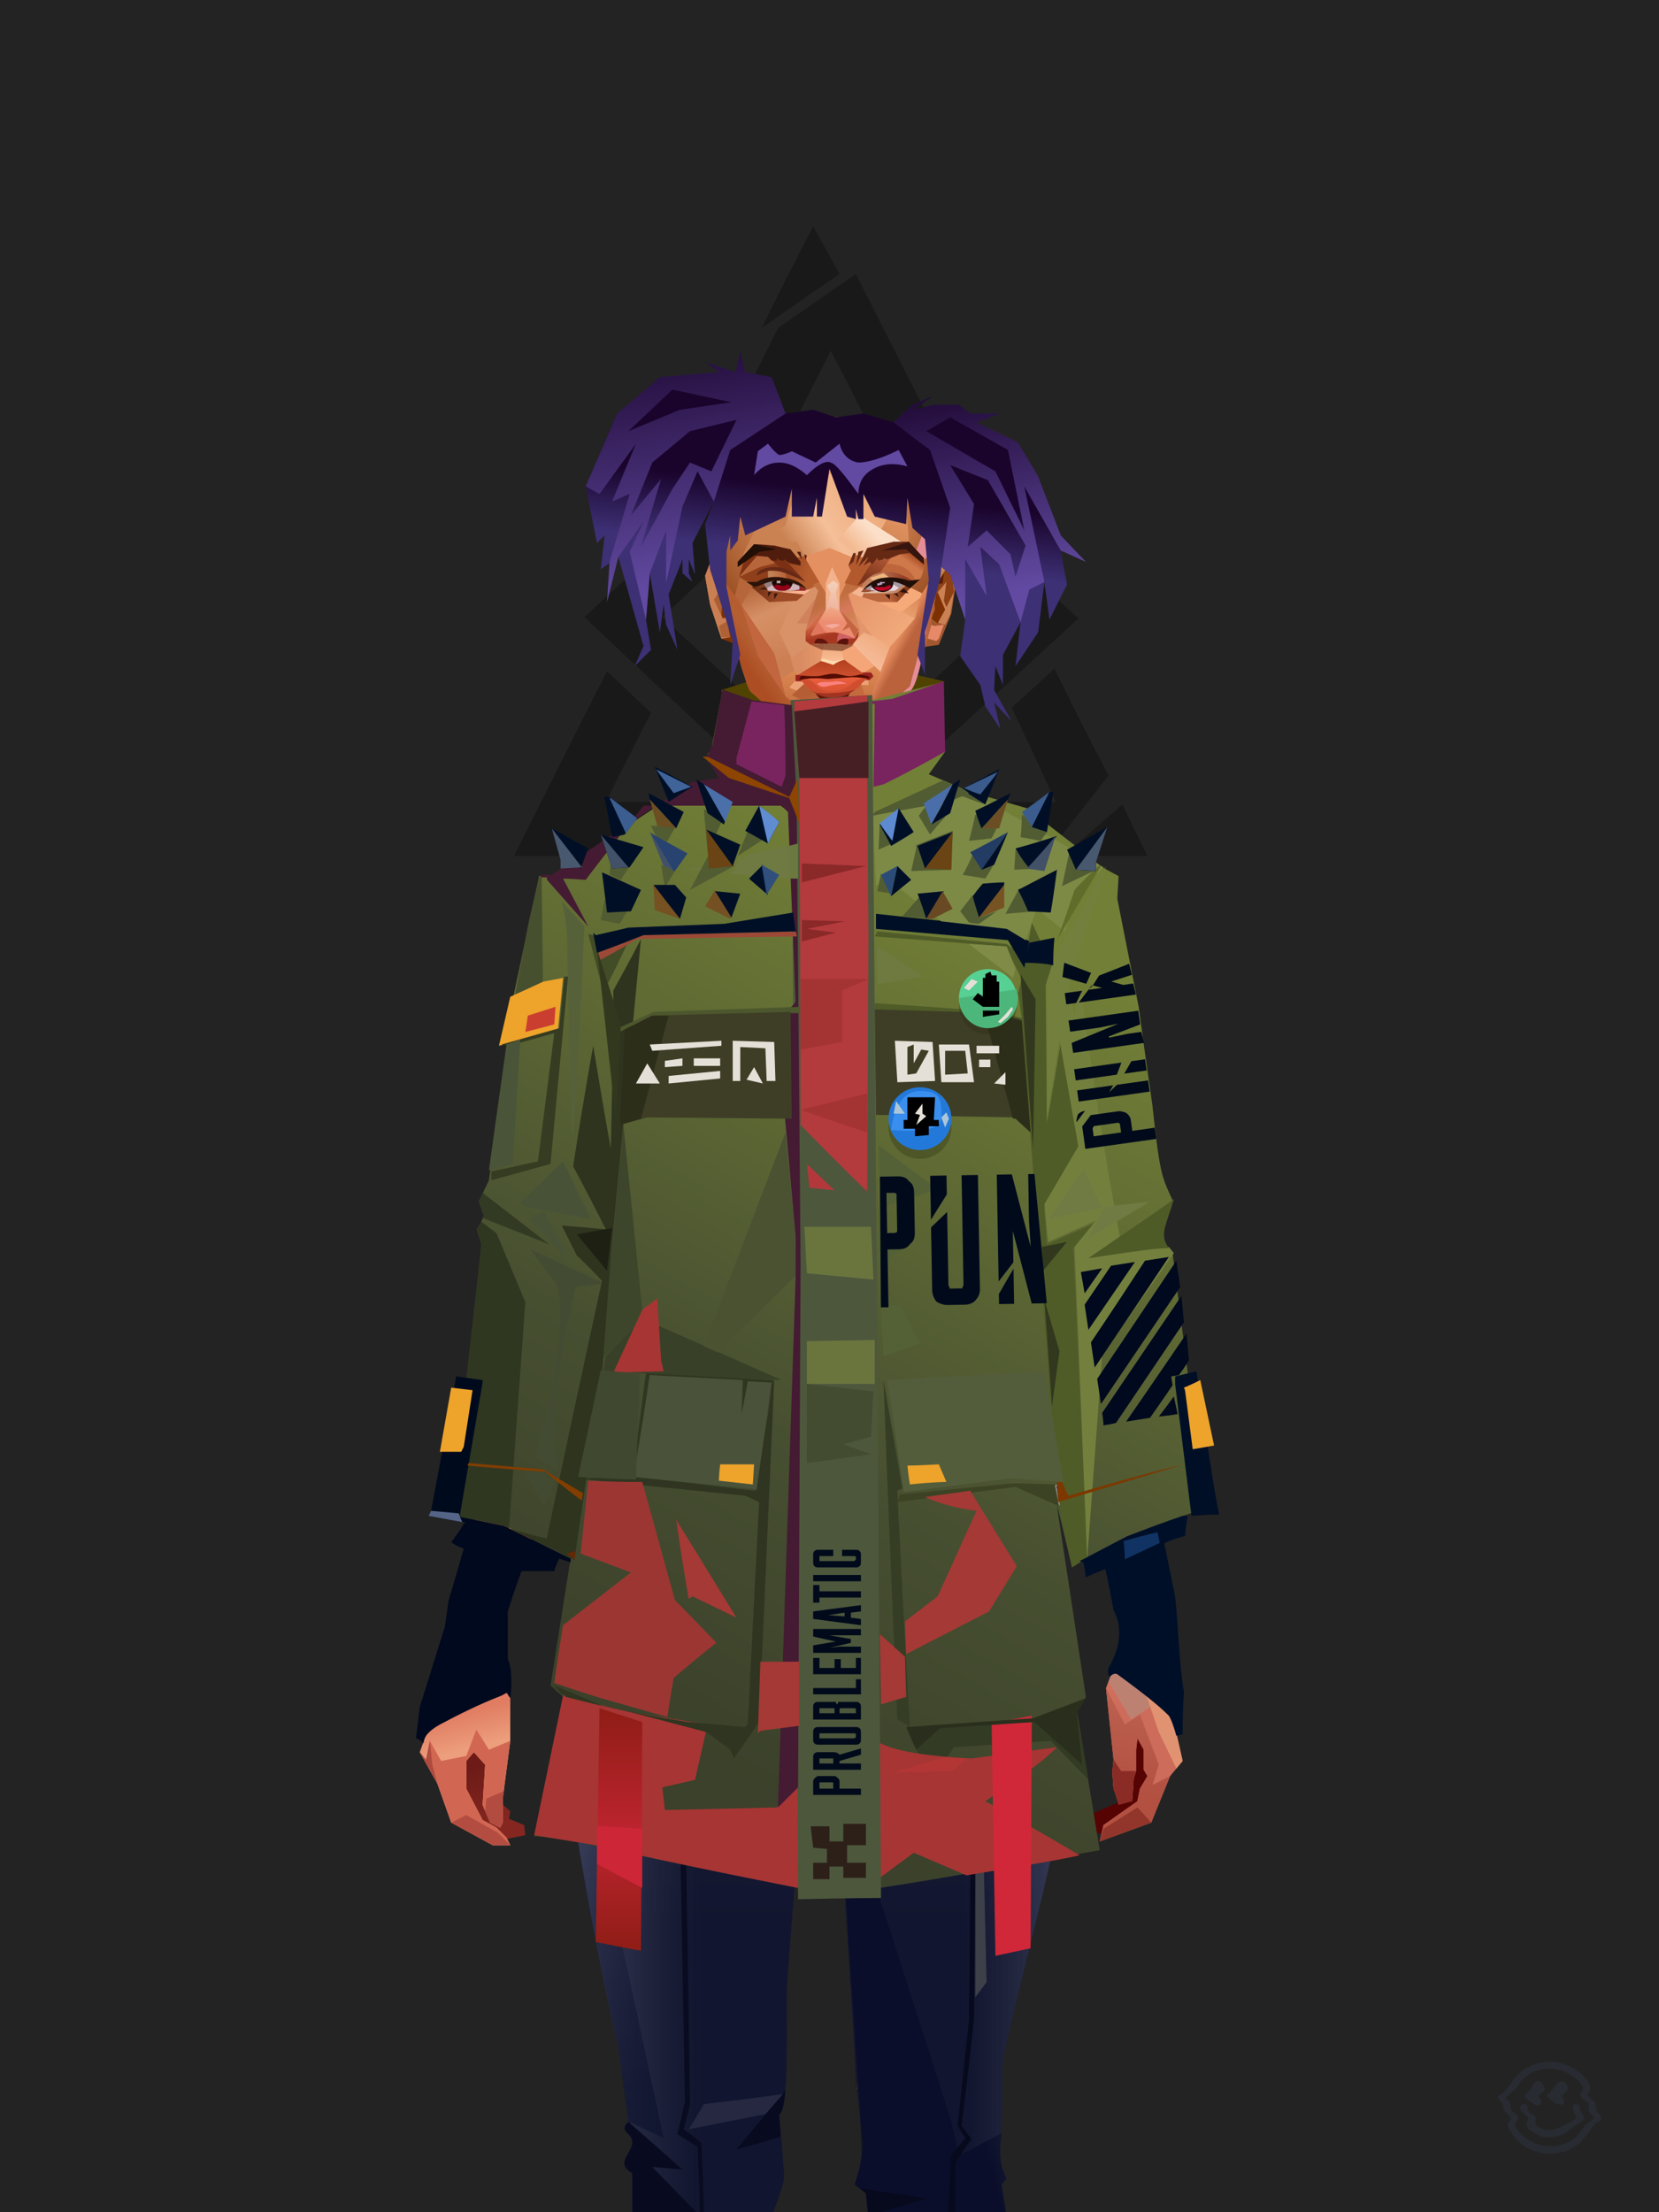 <?xml version="1.0" encoding="UTF-8"?><svg width="1320px" height="1760px" viewBox="0 0 1320 1760" version="1.1" xmlns="http://www.w3.org/2000/svg" xmlns:xlink="http://www.w3.org/1999/xlink"><defs></defs><g stroke="none" stroke-width="1" fill="none" id="id-30970" fill-rule="evenodd"><g id="id-30971"><rect fill="#232323" width="1320" height="1760" x="0" y="0" id="id-30972"></rect><g transform=" translate(408,180)" fill="#191919" id="id-30973"><path d=" M 334,204 C 347,216 365,233 383,250 L 386,253 C 418,283 450,312 450,312 C 371,385 331,421 331,421 C 285,460 210,451 172,419 C 95,347 57,311 57,311 L 172,204 C 225,165 279,165 334,204 Z M 195,239 C 145,287 119,311 119,311 C 175,363 203,389 203,389 C 227,407 276,414 311,383 C 362,336 387,312 387,312 C 336,264 311,240 311,240 C 273,211 235,211 195,239 Z" id="id-30974"></path><circle cx="252" cy="311" r="67" id="id-30975"></circle><path d=" M 1,501 C 50,403 75,354 75,354 C 98,376 110,387 110,387 C 86,434 74,458 74,458 C 312,458 432,458 432,458 C 409,408 397,383 397,383 C 420,362 431,352 431,352 C 459,409 474,437 474,437 L 424,501 C 142,501 1,501 1,501 Z" id="id-30976"></path><path d=" M 438,501 C 469,474 485,460 485,460 L 505,501 C 460,501 438,501 438,501 Z" id="id-30977"></path><path d=" M 155,196 C 156,195 156,195 156,195 C 178,179 200,163 220,164 C 242,121 253,99 253,99 C 275,141 285,162 285,162 C 303,165 325,176 355,199 C 300,92 273,38 273,38 L 211,81 C 173,157 155,196 155,196 Z" id="id-30978"></path><path d=" M 198,81 C 239,52 260,38 260,38 L 239,0 C 211,54 198,81 198,81 Z" id="id-30979"></path></g></g></g><defs></defs><polygon points="574 549 618 535 729 537 751 542 744 565 577 566" fill="#504301" id="id-75667"></polygon><defs><linearGradient x1="100%" y1="46%" x2="12%" y2="47%" id="id-74421"><stop stop-color="#C5663D" offset="0%"></stop><stop stop-color="#C1633A" offset="21%"></stop><stop stop-color="#EDA377" offset="46%"></stop><stop stop-color="#EB8C5C" offset="80%"></stop><stop stop-color="#DC7E50" offset="100%"></stop></linearGradient><linearGradient x1="53%" y1="81%" x2="50%" y2="21%" id="id-74422"><stop stop-color="#CD6C5B" offset="0%"></stop><stop stop-color="#DE7862" offset="24%"></stop><stop stop-color="#DF8352" offset="100%"></stop></linearGradient><linearGradient x1="52%" y1="-4%" x2="46%" y2="70%" id="id-74423"><stop stop-color="#BE6352" offset="0%"></stop><stop stop-color="#B25041" offset="100%"></stop></linearGradient><linearGradient x1="46%" y1="43%" x2="15%" y2="43%" id="id-74424"><stop stop-color="#DF8655" offset="0%"></stop><stop stop-color="#B95831" offset="100%"></stop></linearGradient><linearGradient x1="54%" y1="37%" x2="12%" y2="72%" id="id-74425"><stop stop-color="#3C050A" offset="0%"></stop><stop stop-color="#9A4336" offset="100%"></stop></linearGradient><linearGradient x1="40%" y1="14%" x2="61%" y2="85%" id="id-74426"><stop stop-color="#6E1B17" offset="0%"></stop><stop stop-color="#852720" offset="100%"></stop></linearGradient><linearGradient x1="27%" y1="47%" x2="91%" y2="49%" id="id-74427"><stop stop-color="#E19D89" offset="0%"></stop><stop stop-color="#FFBBA2" offset="100%"></stop></linearGradient><linearGradient x1="47%" y1="60%" x2="49%" y2="79%" id="id-74428"><stop stop-color="#E78666" offset="0%"></stop><stop stop-color="#E07C62" offset="60%"></stop><stop stop-color="#ED9F7D" offset="100%"></stop></linearGradient><linearGradient x1="29%" y1="56%" x2="69%" y2="53%" id="id-74429"><stop stop-color="#D47D53" offset="0%"></stop><stop stop-color="#C86443" offset="8%"></stop><stop stop-color="#D9774F" offset="18%"></stop><stop stop-color="#D26B50" offset="38%"></stop><stop stop-color="#D1694C" offset="65%"></stop><stop stop-color="#CD6944" offset="81%"></stop><stop stop-color="#BE5B3F" offset="100%"></stop></linearGradient><linearGradient x1="47%" y1="45%" x2="54%" y2="46%" id="id-74430"><stop stop-color="#D26A4C" offset="0%"></stop><stop stop-color="#C96947" offset="62%"></stop><stop stop-color="#BC5B3A" offset="77%"></stop><stop stop-color="#D18459" offset="100%"></stop></linearGradient><linearGradient x1="51%" y1="7%" x2="50%" y2="100%" id="id-74431"><stop stop-color="#D26C48" offset="0%"></stop><stop stop-color="#E28F6D" offset="75%"></stop><stop stop-color="#DA876B" offset="100%"></stop></linearGradient><linearGradient x1="51%" y1="11%" x2="49%" y2="93%" id="id-74432"><stop stop-color="#DC7E50" offset="0%"></stop><stop stop-color="#DA7B4D" offset="73%"></stop><stop stop-color="#E08955" offset="100%"></stop></linearGradient><linearGradient x1="51%" y1="-5%" x2="48%" y2="96%" id="id-74433"><stop stop-color="#D8794C" offset="0%"></stop><stop stop-color="#C6683E" offset="100%"></stop></linearGradient><linearGradient x1="50%" y1="19%" x2="50%" y2="69%" id="id-74434"><stop stop-color="#A84C29" offset="0%"></stop><stop stop-color="#742F19" offset="45%"></stop><stop stop-color="#A54622" offset="100%"></stop></linearGradient><linearGradient x1="46%" y1="74%" x2="39%" y2="35%" id="id-74435"><stop stop-color="#B04F3A" offset="0%"></stop><stop stop-color="#C6644A" offset="51%"></stop><stop stop-color="#9F5738" offset="100%" stop-opacity="0"></stop></linearGradient><linearGradient x1="46%" y1="16%" x2="49%" y2="82%" id="id-74436"><stop stop-color="#9B473D" offset="0%" stop-opacity="0.186"></stop><stop stop-color="#5F2520" offset="100%"></stop></linearGradient><linearGradient x1="41%" y1="19%" x2="50%" y2="100%" id="id-74437"><stop stop-color="#BE614B" offset="0%"></stop><stop stop-color="#9E4237" offset="100%"></stop></linearGradient><linearGradient x1="50%" y1="31%" x2="45%" y2="50%" id="id-74438"><stop stop-color="#D06C41" offset="0%"></stop><stop stop-color="#EC8E5F" offset="100%"></stop></linearGradient><linearGradient x1="51%" y1="22%" x2="50%" y2="100%" id="id-74439"><stop stop-color="#B0483C" offset="0%"></stop><stop stop-color="#BD6558" offset="100%"></stop></linearGradient><linearGradient x1="49%" y1="0%" x2="50%" y2="100%" id="id-74440"><stop stop-color="#D47449" offset="0%"></stop><stop stop-color="#E27C59" offset="100%"></stop></linearGradient><linearGradient x1="44%" y1="15%" x2="50%" y2="100%" id="id-74441"><stop stop-color="#B75738" offset="0%"></stop><stop stop-color="#A6503C" offset="100%"></stop></linearGradient><linearGradient x1="52%" y1="21%" x2="49%" y2="83%" id="id-74442"><stop stop-color="#DE7B50" offset="0%"></stop><stop stop-color="#E7845D" offset="48%"></stop><stop stop-color="#E28D63" offset="100%"></stop></linearGradient><linearGradient x1="85%" y1="60%" x2="15%" y2="60%" id="id-74443"><stop stop-color="#D27044" offset="0%"></stop><stop stop-color="#C06137" offset="100%"></stop></linearGradient><linearGradient x1="50%" y1="-3%" x2="59%" y2="91%" id="id-74444"><stop stop-color="#CE754C" offset="0%"></stop><stop stop-color="#CA6B41" offset="53%"></stop><stop stop-color="#BF6138" offset="66%"></stop><stop stop-color="#B8522C" offset="100%"></stop></linearGradient><linearGradient x1="55%" y1="48%" x2="46%" y2="33%" id="id-74445"><stop stop-color="#CE6E44" offset="0%"></stop><stop stop-color="#DF8152" offset="86%"></stop><stop stop-color="#D37547" offset="100%"></stop></linearGradient><linearGradient x1="50%" y1="19%" x2="50%" y2="78%" id="id-74446"><stop stop-color="#913919" offset="0%"></stop><stop stop-color="#AB4722" offset="50%"></stop><stop stop-color="#842C26" offset="100%"></stop></linearGradient><linearGradient x1="50%" y1="10%" x2="50%" y2="43%" id="id-74447"><stop stop-color="#C26338" offset="0%"></stop><stop stop-color="#C4643B" offset="15%"></stop><stop stop-color="#993E1B" offset="68%"></stop><stop stop-color="#B7512B" offset="100%"></stop></linearGradient><linearGradient x1="89%" y1="50%" x2="7%" y2="52%" id="id-74448"><stop stop-color="#8C371B" offset="0%"></stop><stop stop-color="#B85C4D" offset="53%" stop-opacity="0.199"></stop><stop stop-color="#A3451F" offset="75%"></stop><stop stop-color="#8D381A" offset="100%"></stop></linearGradient><linearGradient x1="44%" y1="70%" x2="86%" y2="30%" id="id-74449"><stop stop-color="#E39165" offset="0%"></stop><stop stop-color="#F0A57A" offset="100%"></stop></linearGradient><linearGradient x1="33%" y1="92%" x2="62%" y2="23%" id="id-74450"><stop stop-color="#C15B34" offset="0%"></stop><stop stop-color="#D27347" offset="40%"></stop><stop stop-color="#EFA478" offset="100%"></stop></linearGradient><linearGradient x1="35%" y1="94%" x2="47%" y2="12%" id="id-74451"><stop stop-color="#DC8458" offset="0%"></stop><stop stop-color="#D77E53" offset="40%"></stop><stop stop-color="#ECA478" offset="100%"></stop></linearGradient><linearGradient x1="50%" y1="54%" x2="27%" y2="9%" id="id-74452"><stop stop-color="#F7AB80" offset="0%"></stop><stop stop-color="#DDAB90" offset="100%" stop-opacity="0.078"></stop></linearGradient><linearGradient x1="50%" y1="0%" x2="93%" y2="69%" id="id-74453"><stop stop-color="#E99A6F" offset="0%"></stop><stop stop-color="#DD8557" offset="70%"></stop><stop stop-color="#C56138" offset="100%"></stop></linearGradient><linearGradient x1="36%" y1="84%" x2="25%" y2="44%" id="id-74454"><stop stop-color="#C98762" offset="0%" stop-opacity="0.509"></stop><stop stop-color="#90492C" offset="35%" stop-opacity="0.675"></stop><stop stop-color="#762E17" offset="100%" stop-opacity="0"></stop></linearGradient><linearGradient x1="63%" y1="95%" x2="43%" y2="20%" id="id-74455"><stop stop-color="#D27146" offset="0%"></stop><stop stop-color="#E29562" offset="46%"></stop><stop stop-color="#D17045" offset="100%"></stop></linearGradient><linearGradient x1="40%" y1="0%" x2="50%" y2="86%" id="id-74456"><stop stop-color="#D87C4D" offset="0%"></stop><stop stop-color="#DD8253" offset="100%"></stop></linearGradient><linearGradient x1="50%" y1="0%" x2="50%" y2="92%" id="id-74457"><stop stop-color="#E58656" offset="0%"></stop><stop stop-color="#E39361" offset="100%"></stop></linearGradient><linearGradient x1="33%" y1="79%" x2="21%" y2="44%" id="id-74458"><stop stop-color="#BE6457" offset="0%"></stop><stop stop-color="#983F32" offset="28%" stop-opacity="0.928"></stop><stop stop-color="#762E17" offset="100%" stop-opacity="0"></stop></linearGradient><linearGradient x1="4%" y1="47%" x2="92%" y2="45%" id="id-74459"><stop stop-color="#752B0F" offset="0%"></stop><stop stop-color="#83391D" offset="17%" stop-opacity="0.753"></stop><stop stop-color="#9E4B3D" offset="48%" stop-opacity="0.386"></stop><stop stop-color="#94401F" offset="78%" stop-opacity="0.762"></stop><stop stop-color="#88391A" offset="100%"></stop></linearGradient><linearGradient x1="60%" y1="45%" x2="67%" y2="53%" id="id-74460"><stop stop-color="#D57A51" offset="0%"></stop><stop stop-color="#FFB49C" offset="100%"></stop></linearGradient><linearGradient x1="48%" y1="15%" x2="54%" y2="81%" id="id-74461"><stop stop-color="#D99776" offset="0%" stop-opacity="0.400"></stop><stop stop-color="#E59B75" offset="100%"></stop></linearGradient><linearGradient x1="47%" y1="44%" x2="50%" y2="61%" id="id-74462"><stop stop-color="#943B2F" offset="0%" stop-opacity="0.175"></stop><stop stop-color="#61301B" offset="100%"></stop></linearGradient><linearGradient x1="26%" y1="-7%" x2="50%" y2="96%" id="id-74463"><stop stop-color="#37373F" offset="0%"></stop><stop stop-color="#19191D" offset="100%"></stop></linearGradient><linearGradient x1="50%" y1="12%" x2="59%" y2="82%" id="id-74464"><stop stop-color="#252525" offset="0%"></stop><stop stop-color="#101010" offset="100%"></stop></linearGradient><linearGradient x1="25%" y1="-16%" x2="50%" y2="98%" id="id-74465"><stop stop-color="#37373F" offset="0%"></stop><stop stop-color="#19191D" offset="100%"></stop></linearGradient><linearGradient x1="75%" y1="39%" x2="50%" y2="93%" id="id-74466"><stop stop-color="#252525" offset="0%"></stop><stop stop-color="#000000" offset="100%"></stop></linearGradient></defs><g transform=" translate(334,549)" id="id-74467"><polygon points="561 754 565 871 565 881 537 893 533 897 535 901 532 909 543 910 597 864" fill="#560304" id="id-74468"></polygon><polygon points="537 282 539 246 535 195 529 158 522 137 484 118 440 111 212 111 188 113 157 123 121 139 111 186 108 221 109 290" fill="url(#id-74421)" id="id-74468"></polygon><polygon points="467 393 474 506 503 589 537 672 556 728 561 754 546 794 552 851 551 861 552 874 556 885 567 882 568 866 570 860 570 843 571 834 576 843 576 859 579 864 573 874 571 884 544 903 541 916 582 901 597 864 607 852 600 821 597 716 589 695 582 655 569 523 544 425" fill="url(#id-74422)" id="id-74468"></polygon><polygon points="546 794 552 851 551 861 552 874 556 885 567 882 568 866 570 860 570 843 571 834 576 843 576 859 579 864 573 874 571 884 544 903 541 916 582 901 597 864 583 871 588 855 573 815 561 823" fill="url(#id-74423)" id="id-74468"></polygon><polygon points="552 851 551 861 552 874 556 887 567 884 568 866 570 860 558 860" fill="#8A2C25" id="id-74468"></polygon><polygon points="544 906 541 916 582 901 571 889" fill="#92352A" id="id-74468"></polygon><polygon points="561 754 548 789 566 819 586 806" fill="#BD8171" id="id-74468"></polygon><polygon points="486 648 477 599 453 529 440 504 437 490 439 460 449 402 456 340 188 343 198 411 202 493 162 596 153 638 266 693 319 721 386 693" fill="url(#id-74424)" id="id-74468"></polygon><polygon points="486 648 477 599 453 529 440 504 437 490 439 460 449 402 456 340 296 353 376 634" fill="#D06F45" id="id-74468"></polygon><g transform=" translate(188,0)" id="id-74477"><polygon points="274 114 253 111 232 100 201 76 188 58 184 1 93 1 88 64 25 111 1 113 103 123 121 135 134 138 149 121 161 117 187 119 225 114" fill="#D37245" id="id-74468"></polygon><polygon points="201 76 188 58 185 12 175 57 155 111 185 73" fill="#EB9E6D" id="id-74468"></polygon><polygon points="149 1 93 1 88 64 108 126 121 135 133 138" fill="#C1663D" id="id-74468"></polygon><polygon points="116 102 120 113 118 115 136 135 150 119 164 71 125 108" fill="#B65C38" id="id-74481"></polygon><polygon points="121 127 133 138 145 124" fill="#AC3F1F" id="id-74482"></polygon><polygon points="136 98 164 71 175 57 186 17 134 51" fill="#DA854F" id="id-74483"></polygon><polygon points="97 96 116 80 164 60 178 48 186 17 184 1 93 1 88 64 45 96" fill="#A14F27" opacity="0.654" id="id-74468"></polygon><polygon points="186 17 184 1 93 1 88 64 45 96 66 96" fill="url(#id-74425)" opacity="0.467" id="id-74468"></polygon><polygon points="123 58 176 23 186 17 184 1 93 1 91 22 108 55" fill="#381404" opacity="0.434" id="id-74468"></polygon></g><polygon points="41 844 33 856 36 895 64 915 84 911 83 903 71 898 72 892 63 884 52 849" fill="url(#id-74426)" id="id-74468"></polygon><polygon points="315 152 285 173 320 188 357 166" fill="#FAAF86" id="id-74488"></polygon><polygon points="327 150 370 130 342 127" fill="#D5774A" id="id-74489"></polygon><polygon points="301 142 303 148 243 131 240 119 276 119" fill="#D5774A" id="id-74490"></polygon><polygon points="159 149 206 123 269 123 303 144 297 118 188 113 157 123 121 139" fill="url(#id-74427)" id="id-74468"></polygon><polygon points="157 123 121 139 153 167 196 134" fill="#FFBBA2" id="id-74468"></polygon><polygon points="89 584 77 541 62 551 45 658 34 712 25 741 25 762 10 817 0 845 14 870 25 901 58 919 72 919 69 913 61 905 50 899 37 874 37 852 43 845 52 855 50 887 56 901 64 905 66 901 66 882 72 836 72 800 69 781 64 773 66 735 85 684 121 599 162 510" fill="url(#id-74428)" id="id-74468"></polygon><polygon points="89 584 77 541 62 551 45 658 48 715 121 599 162 510" fill="#D37347" id="id-74468"></polygon><polygon points="55 843 45 827 37 848 17 852 8 836 5 851 0 845 14 870 25 901 58 919 72 919 69 913 61 905 50 899 37 874 37 852 43 845 52 855 50 887 56 901 64 905 66 901 66 882 72 836" fill="#D16753" id="id-74468"></polygon><polygon points="53 882 52 892 56 901 64 905 66 901 66 882 67 876" fill="#B24B40" id="id-74468"></polygon><polygon points="25 901 58 919 72 919 62 909 37 895" fill="#B44D41" id="id-74468"></polygon><polygon points="160 467 145 488 108 578 45 777 48 797 64 773 66 735 85 684 121 599 162 510" fill="#B04C25" id="id-74468"></polygon><polygon points="169 1211 277 1211 282 1183 281 1150 284 1127 286 1114 285 1063 293 972 306 866 311 792 309 768 323 771 337 768 333 817 333 855 339 924 346 1008 348 1113 351 1130 353 1176 361 1211 461 1211 458 1191 456 1170 460 1133 461 1082 505 905 516 839 518 826 512 762 503 706 486 648 482 629 386 690 318 718 266 690 184 629 153 637 132 731 119 781 118 813 123 862 131 916 166 1094 176 1179" fill="url(#id-74429)" id="id-74468"></polygon><polygon points="463 664 416 771 400 819 392 1125 359 1178 398 1204 441 1153 461 1082 505 905 516 839 518 826 515 789 490 714" fill="url(#id-74430)" id="id-74468"></polygon><polygon points="422 1160 395 1199 365 1171 401 1149 384 1120 391 983 411 786 416 771 448 697 454 1013 445 1116 407 1149" fill="url(#id-74431)" id="id-74501"></polygon><polygon points="121 139 111 186 108 221 109 290 96 438 89 464 69 510 89 585 162 510 167 425 162 241" fill="url(#id-74432)" id="id-74468"></polygon><polygon points="101 466 103 488 106 510 160 447 179 359 164 232 187 184 186 179 132 181 161 234 161 321 149 376 151 384 123 461 114 466" fill="url(#id-74433)" id="id-74503"></polygon><polygon points="96 438 89 464 69 510 51 621 101 520 96 476" fill="#FFAF88" id="id-74468"></polygon><polygon points="96 451 128 365 134 316 121 139 111 186 108 221 109 290 96 438" fill="#C5673B" id="id-74468"></polygon><polygon points="184 241 177 248 162 225 138 289 161 321 170 375 161 420 151 411 162 510 167 425 188 343" fill="url(#id-74434)" id="id-74468"></polygon><polygon points="284 1127 286 1114 285 1063 293 972 306 866 311 792 309 768 323 771 337 768 333 817 333 855 339 924 346 1008 375 889 416 771 463 664 490 714 515 790 512 762 503 706 486 648 477 599 471 583 420 650 316 720 201 654 244 742 264 824 275 994" fill="url(#id-74435)" id="id-74468"></polygon><polygon points="298 930 306 866 311 792 309 768 323 771 337 768 333 817 333 855 336 894 347 826 360 784 378 733 388 687 321 739 254 687 267 736 291 821" fill="url(#id-74436)" id="id-74468"></polygon><polygon points="348 1093 348 1113 351 1130 353 1176 361 1211 461 1211 439 1155 422 1136 403 1148 429 1168 400 1202 370 1170 382 1125" fill="url(#id-74437)" id="id-74468"></polygon><polygon points="10 855 8 836 5 851 0 845 14 870" fill="#AF4A3E" id="id-74468"></polygon><polygon points="520 500 516 520 544 629 474 500 490 399" fill="url(#id-74438)" id="id-74511"></polygon><polygon points="461 1211 458 1191 456 1170 460 1133 461 1082 439 1155 450 1211" fill="url(#id-74439)" id="id-74468"></polygon><polygon points="220 1149 259 1115 240 1063 232 973 266 819 240 713 201 661 158 650 201 784 183 925 170 1083" fill="url(#id-74440)" id="id-74513"></polygon><polygon points="169 1211 277 1211 282 1183 281 1150 284 1127 286 1114 286 1098 226 1211 207 1211 196 1121 173 1078 150 1014 166 1094 176 1179" fill="url(#id-74441)" id="id-74468"></polygon><polygon points="173 1078 183 924 150 1014" fill="#C56242" id="id-74468"></polygon><polygon points="169 1211 239 1211 230 1196 204 1175 173 1150 176 1179" fill="#8E332E" opacity="0.574" id="id-74468"></polygon><polygon points="221 1130 240 1097 224 1063 224 983 240 804 217 698 190 668 212 771 212 910 190 998 181 1094" fill="url(#id-74442)" id="id-74513"></polygon><polygon points="217 795 221 692 200 667 169 658 200 737" fill="#F09C6B" id="id-74518"></polygon><polygon points="511 476 492 419 481 447 484 356 521 274 533 417" fill="url(#id-74443)" id="id-74519"></polygon><polygon points="569 523 544 425 542 346 537 282 539 246 535 195 529 158 522 137 494 161 419 158 471 211 516 290 525 411 511 477 518 507 535 462 562 543" fill="url(#id-74444)" id="id-74468"></polygon><polygon points="486 389 533 243 501 167 464 207 451 247 463 265" fill="url(#id-74445)" id="id-74521"></polygon><polygon points="473 490 474 506 503 589 537 672 556 728 561 754 567 712 543 623" fill="#AE522F" id="id-74468"></polygon><polygon points="460 328 466 378 474 506 490 425 486 392 469 274 479 230 461 260 454 251" fill="url(#id-74446)" id="id-74468"></polygon><polygon points="440 504 437 490 439 460 449 402 456 340 458 328 325 282 188 343 198 411 202 493 162 596 157 621 161 633 169 599 173 570 204 506 202 458 217 402 286 365 321 352 353 360 422 402 431 493 437 520" fill="url(#id-74447)" id="id-74468"></polygon><polygon points="451 385 456 340 458 328 364 340 330 308 268 343 188 343 194 379 262 368 312 343 335 340 381 368" fill="url(#id-74448)" id="id-74468"></polygon><polygon points="286 328 306 310 330 274 453 252 464 205 421 156 317 204 219 165 210 154 188 180" fill="url(#id-74449)" id="id-74526"></polygon><path d=" M 422,195 L 405,190 C 377,190 357,198 343,214 C 329,230 322,250 323,276 C 324,301 331,320 345,333 C 365,351 384,356 405,356 C 425,356 444,347 450,342 C 454,339 457,335 460,328 C 463,323 466,317 467,308 C 469,294 466,276 457,254 L 422,195 Z" fill="url(#id-74450)" id="id-74527"></path><path d=" M 422,195 L 417,175 C 386,188 366,196 358,201 C 355,203 351,206 348,208 C 348,209 381,253 448,342 C 454,338 459,332 463,324 C 469,310 469,301 469,293 C 469,287 465,275 459,257 L 422,195 Z" fill="url(#id-74451)" id="id-74527"></path><path d=" M 375,226 C 338,253 343,276 343,284 C 343,291 353,319 371,335 C 379,342 422,349 447,331 C 468,316 472,294 458,265 C 427,221 400,208 375,226 Z" fill="url(#id-74452)" opacity="0.282" id="id-74527"></path><path d=" M 272,205 C 260,199 243,200 221,209 C 187,227 169,258 168,303 C 167,319 184,342 190,346 C 197,351 212,356 239,353 C 257,351 272,344 284,333 C 303,312 312,288 309,260 C 305,217 291,214 272,205 Z" fill="url(#id-74453)" id="id-74530"></path><path d=" M 340,285 C 333,252 328,240 326,248 C 324,254 323,263 323,276 C 324,301 331,320 345,333 C 365,351 382,356 404,356 C 425,356 444,347 450,342 C 456,337 465,325 468,308 C 472,290 465,276 463,268 C 461,263 460,259 458,255 L 442,290 L 399,304 L 366,300 L 340,285 Z" fill="url(#id-74454)" id="id-74527"></path><path d=" M 153,637 L 149,654 L 132,731 L 130,739 C 133,730 135,723 137,718 C 140,709 147,691 149,680 C 151,671 155,655 161,633 L 172,570 L 162,596 L 153,637 Z" fill="#7D362E" id="id-74468"></path><path d=" M 259,203 C 254,199 240,185 217,163 L 210,153 L 186,180 C 192,211 192,231 186,239 C 175,256 168,277 168,303 C 168,324 190,352 239,344 C 252,342 274,217 259,203 Z" fill="#E39165" id="id-74530"></path><polygon points="175 565 203 550 234 558 241 520 203 455 203 507" fill="#B04924" id="id-74534"></polygon><polygon points="241 442 241 518 229 556 233 629 266 657 316 707 381 659 395 629 364 504 350 504 301 380" fill="url(#id-74455)" id="id-74535"></polygon><polygon points="432 626 427 589 407 518 414 505 450 568 470 618" fill="url(#id-74456)" id="id-74536"></polygon><polygon points="302 376 254 442 254 546 302 590 364 568 364 504 350 504 376 454 345 400" fill="url(#id-74457)" id="id-74535"></polygon><polygon points="317 480 342 436 319 413 300 447" fill="#DA7B4E" id="id-74538"></polygon><polygon points="304 541 318 507 329 541 314 549" fill="#D17045" id="id-74539"></polygon><polygon points="306 543 316 578 329 541" fill="#E99A65" id="id-74540"></polygon><path d=" M 178,333 C 179,334 180,336 182,338 C 184,342 186,343 189,346 C 190,347 197,351 206,353 C 215,354 226,355 239,353 C 257,351 272,344 284,333 C 293,322 299,313 302,305 C 304,301 307,293 309,277 C 310,274 310,268 309,260 L 228,277 L 207,295 L 178,333 Z" fill="url(#id-74458)" id="id-74530"></path><polygon points="306 543 308 550 324 556 329 541" fill="#E9A376" id="id-74540"></polygon><polygon points="308 543 318 525 323 542 314 548" fill="#8F4427" id="id-74543"></polygon><polygon points="152 641 162 596 176 561 185 617 214 602 246 628 323 690 404 628 423 605 454 605 470 577 477 599 482 629 388 689 337 768 323 771 309 768 259 688 175 639 142 688" fill="url(#id-74459)" opacity="0.442" id="id-74544"></polygon><polygon points="490 154 522 137 484 118 412 123" fill="url(#id-74460)" id="id-74468"></polygon><polygon points="573 785 588 829 602 858 607 852 600 821 597 716 576 763" fill="#E19271" id="id-74468"></polygon><polygon points="574 722 589 695 582 655 533 542" fill="url(#id-74461)" id="id-74468"></polygon><polygon points="172 640 241 690 309 768 323 771 338 768 395 706 469 661 404 650 313 706 217 629" fill="url(#id-74462)" opacity="0.571" id="id-74548"></polygon><g transform=" translate(188,270)" id="id-74549"><polygon points="207 13 207 10 217 2 220 2 239 21 258 39 260 42 250 51 246 52 226 33" fill="url(#id-74463)" id="id-74550"></polygon><polygon points="208 40 218 50 222 50 240 33 257 13 257 9 247 0 244 1 230 19 209 36" fill="url(#id-74464)" id="id-74551"></polygon><polygon points="1 13 1 10 10 2 15 2 32 21 50 39 52 42 42 52 38 52 19 33" fill="url(#id-74465)" id="id-74550"></polygon><polygon points="0 43 10 53 14 53 33 35 50 15 50 11 40 3 36 4 19 23 1 39" fill="url(#id-74466)" id="id-74551"></polygon></g></g><defs><linearGradient x1="68%" y1="4%" x2="68%" y2="39%" id="id-75205"><stop stop-color="#CF915B" offset="0%"></stop><stop stop-color="#A2582E" offset="100%"></stop></linearGradient><linearGradient x1="63%" y1="29%" x2="43%" y2="65%" id="id-75206"><stop stop-color="#EF9D68" offset="0%"></stop><stop stop-color="#CA8252" offset="100%"></stop></linearGradient><linearGradient x1="60%" y1="73%" x2="11%" y2="32%" id="id-75207"><stop stop-color="#F0A97B" offset="0%"></stop><stop stop-color="#E7976B" offset="100%"></stop></linearGradient><linearGradient x1="79%" y1="15%" x2="31%" y2="87%" id="id-75208"><stop stop-color="#D98757" offset="0%"></stop><stop stop-color="#E99F6F" offset="100%"></stop></linearGradient><radialGradient cx="50%" cy="46%" r="72%" id="id-75209" fx="50%" fy="46%" gradientTransform=" translate(0.500,0.465) scale(0.889,1) rotate(90) scale(1,1) translate(-0.500,-0.465)"><stop stop-color="#FBAF7C" offset="0%"></stop><stop stop-color="#8E4218" offset="100%"></stop></radialGradient><linearGradient x1="32%" y1="4%" x2="54%" y2="75%" id="id-75210"><stop stop-color="#B5673B" offset="0%"></stop><stop stop-color="#D69065" offset="38%"></stop><stop stop-color="#CD7F54" offset="100%"></stop></linearGradient><linearGradient x1="11%" y1="50%" x2="57%" y2="50%" id="id-75211"><stop stop-color="#D88A61" offset="0%"></stop><stop stop-color="#F4A678" offset="100%"></stop></linearGradient><linearGradient x1="50%" y1="0%" x2="50%" y2="100%" id="id-75212"><stop stop-color="#DF8A54" offset="0%"></stop><stop stop-color="#BD693B" offset="100%"></stop></linearGradient><linearGradient x1="50%" y1="0%" x2="50%" y2="65%" id="id-75213"><stop stop-color="#E8A174" offset="0%"></stop><stop stop-color="#F9BB92" offset="100%"></stop></linearGradient><linearGradient x1="93%" y1="38%" x2="20%" y2="70%" id="id-75214"><stop stop-color="#EBA776" offset="0%"></stop><stop stop-color="#F5BF98" offset="60%"></stop><stop stop-color="#CA8252" offset="100%"></stop></linearGradient><linearGradient x1="17%" y1="66%" x2="58%" y2="41%" id="id-75215"><stop stop-color="#F3BA91" offset="0%"></stop><stop stop-color="#FCDFC9" offset="100%"></stop></linearGradient><linearGradient x1="25%" y1="46%" x2="50%" y2="58%" id="id-75216"><stop stop-color="#B55E35" offset="0%"></stop><stop stop-color="#C46A3C" offset="100%"></stop></linearGradient><linearGradient x1="75%" y1="15%" x2="41%" y2="68%" id="id-75217"><stop stop-color="#F0AA7E" offset="0%"></stop><stop stop-color="#F5BB97" offset="100%"></stop></linearGradient><linearGradient x1="43%" y1="47%" x2="85%" y2="53%" id="id-75218"><stop stop-color="#903F1B" offset="0%"></stop><stop stop-color="#B45C2E" offset="100%"></stop></linearGradient><linearGradient x1="65%" y1="43%" x2="13%" y2="55%" id="id-75219"><stop stop-color="#7B3014" offset="0%"></stop><stop stop-color="#813113" offset="100%"></stop></linearGradient><linearGradient x1="85%" y1="61%" x2="16%" y2="50%" id="id-75220"><stop stop-color="#E3956C" offset="0%"></stop><stop stop-color="#D0825C" offset="100%"></stop></linearGradient><linearGradient x1="50%" y1="34%" x2="72%" y2="84%" id="id-75221"><stop stop-color="#C06E40" offset="0%"></stop><stop stop-color="#D7795C" offset="42%"></stop><stop stop-color="#D07E52" offset="59%"></stop><stop stop-color="#DB885D" offset="100%"></stop></linearGradient><linearGradient x1="50%" y1="50%" x2="50%" y2="78%" id="id-75222"><stop stop-color="#F3B28C" offset="0%"></stop><stop stop-color="#EC8C70" offset="100%"></stop></linearGradient><linearGradient x1="36%" y1="33%" x2="50%" y2="71%" id="id-75223"><stop stop-color="#D26945" offset="0%"></stop><stop stop-color="#A63821" offset="100%"></stop></linearGradient><linearGradient x1="0%" y1="50%" x2="100%" y2="50%" id="id-75224"><stop stop-color="#C46F40" offset="0%"></stop><stop stop-color="#DF9F77" offset="42%"></stop><stop stop-color="#C36F3F" offset="100%"></stop></linearGradient><linearGradient x1="50%" y1="57%" x2="-8%" y2="54%" id="id-75225"><stop stop-color="#9C4A26" offset="0%"></stop><stop stop-color="#662A11" offset="100%"></stop></linearGradient><linearGradient x1="14%" y1="61%" x2="23%" y2="56%" id="id-75226"><stop stop-color="#AB4B21" offset="0%"></stop><stop stop-color="#B45C31" offset="100%"></stop></linearGradient><linearGradient x1="48%" y1="50%" x2="55%" y2="57%" id="id-75227"><stop stop-color="#E1885B" offset="0%"></stop><stop stop-color="#B8603B" offset="100%"></stop></linearGradient><linearGradient x1="50%" y1="0%" x2="43%" y2="121%" id="id-75228"><stop stop-color="#F3D2BA" offset="0%"></stop><stop stop-color="#EEAB96" offset="100%"></stop></linearGradient><linearGradient x1="100%" y1="37%" x2="80%" y2="57%" id="id-75229"><stop stop-color="#9E421E" offset="0%"></stop><stop stop-color="#CF784A" offset="100%"></stop></linearGradient><linearGradient x1="55%" y1="43%" x2="43%" y2="53%" id="id-75230"><stop stop-color="#BE663B" offset="0%"></stop><stop stop-color="#B3592E" offset="100%"></stop></linearGradient><linearGradient x1="72%" y1="4%" x2="28%" y2="76%" id="id-75231"><stop stop-color="#B15A37" offset="0%"></stop><stop stop-color="#7D341B" offset="100%"></stop></linearGradient><linearGradient x1="22%" y1="50%" x2="83%" y2="50%" id="id-75232"><stop stop-color="#C2805E" offset="0%"></stop><stop stop-color="#903A22" offset="100%"></stop></linearGradient><linearGradient x1="82%" y1="54%" x2="50%" y2="59%" id="id-75233"><stop stop-color="#843818" offset="0%"></stop><stop stop-color="#BA663F" offset="100%"></stop></linearGradient><linearGradient x1="25%" y1="53%" x2="75%" y2="52%" id="id-75234"><stop stop-color="#E1BB9F" offset="0%"></stop><stop stop-color="#C08666" offset="100%"></stop></linearGradient><linearGradient x1="50%" y1="0%" x2="50%" y2="80%" id="id-75235"><stop stop-color="#B2401E" offset="0%"></stop><stop stop-color="#C84D2C" offset="100%"></stop></linearGradient><linearGradient x1="50%" y1="0%" x2="50%" y2="100%" id="id-75236"><stop stop-color="#EC5F3D" offset="0%"></stop><stop stop-color="#D65032" offset="100%"></stop></linearGradient><linearGradient x1="109%" y1="50%" x2="23%" y2="43%" id="id-75237"><stop stop-color="#B55D33" offset="0%"></stop><stop stop-color="#C18055" offset="100%"></stop></linearGradient></defs><g transform=" translate(561,332)" id="id-75238"><g transform=" translate(172,115)" id="id-75239"><polygon points="14 1 18 0 25 8 27 21 24 41 14 66 0 68" fill="url(#id-75205)" id="id-75240"></polygon><polygon points="12 48 19 50 23 42 26 24 20 12 12 22" fill="#CB8154" id="id-75241"></polygon><polygon points="11 21 17 10 20 5 24 7 26 24 20 36 18 31 20 16 9 29" fill="#8E4015" id="id-75242"></polygon><polygon points="10 28 11 38 8 45 13 49 19 38 13 24" fill="#7D3102" id="id-75243"></polygon><polygon points="12 18 17 17 18 9" fill="#5B1C00" id="id-75244"></polygon><polygon points="18 50 10 51 8 50 5 61 12 63 14 61" fill="#E68969" id="id-75245"></polygon></g><g transform=" translate(0,113)" id="id-75246"><polygon points="13 0 5 0 0 13 4 36 13 63 25 67" fill="#D07C59" id="id-75247"></polygon><polygon points="5 9 0 13 4 36 13 63 25 67 13 24" fill="#CA7F53" id="id-75247"></polygon><polygon points="18 46 14 47 7 32 11 26 4 9 6 5 16 20 17 29" fill="#AB5E32" id="id-75249"></polygon><polygon points="13 62 20 62 18 49 11 53" fill="#AE6135" id="id-75250"></polygon><polygon points="25 68 13 63 20 62 17 46 14 47 13 44 14 29 17 26 14 22 10 19 10 11 17 20" fill="#7D3001" id="id-75251"></polygon><polygon points="13 9 4 3 5 0 12 0" fill="#E19B77" id="id-75252"></polygon></g><path d=" M 29,199 C 21,167 16,144 15,130 C 4,44 33,0 103,0 C 180,0 191,63 186,119 C 183,157 173,191 170,202 C 169,206 167,213 164,217 C 143,234 127,244 115,249 L 81,249 C 71,246 56,236 36,218 C 34,215 32,208 29,199 Z" fill="#D1865A" opacity="0.966" id="id-75253"></path><polygon points="36 106 25 118 37 39 104 9 160 39 166 105 106 122" fill="url(#id-75206)" id="id-75254"></polygon><polygon points="120 178 110 136 130 128 178 139 169 176 139 192" fill="url(#id-75207)" id="id-75255"></polygon><polygon points="169 161 135 146 164 134 176 140" fill="#F6AA7A" id="id-75256"></polygon><polygon points="169 161 156 155 176 140" fill="url(#id-75208)" id="id-75256"></polygon><path d=" M 19,155 C 17,145 16,137 15,130 C 4,44 33,0 103,0 C 180,0 191,63 186,119 C 185,128 184,136 183,145 L 148,128 L 142,124 L 162,99 C 162,80 157,59 148,36 C 125,28 107,26 95,28 C 83,31 66,39 45,53 L 39,91 L 28,114 L 42,106 L 19,155 Z" fill="url(#id-75209)" opacity="0.966" id="id-75253"></path><polygon points="77 145 37 128 23 149 57 218 88 200" fill="url(#id-75210)" id="id-75259"></polygon><polygon points="69 192 59 171 70 146 85 132 94 140 87 186" fill="#D99168" id="id-75260"></polygon><polygon points="85 180 68 192 72 205 130 208 138 197 114 170" fill="url(#id-75211)" id="id-75261"></polygon><polygon points="74 204 70 202 57 211 76 239 132 235 143 205 136 197 125 204" fill="url(#id-75212)" id="id-75262"></polygon><polygon points="91 200 95 178 107 178 112 200" fill="url(#id-75213)" id="id-75263"></polygon><path d=" M 38,101 L 64,86 C 69,68 73,57 76,53 C 79,50 94,46 119,41 L 151,70 L 126,114 L 81,113 L 73,99 L 38,101 Z" fill="url(#id-75214)" id="id-75264"></path><polygon points="156 99 123 78 105 98 127 111" fill="url(#id-75215)" id="id-75265"></polygon><polygon points="91 200 93 192 102 194 110 193 112 200" fill="#FFD9B0" id="id-75263"></polygon><polygon points="74 218 67 215 74 207 130 206 130 213 119 213" fill="#EDA177" id="id-75267"></polygon><polygon points="80 211 69 221 89 231 120 232 129 227 123 209" fill="url(#id-75216)" id="id-75268"></polygon><polygon points="141 204 117 180 128 170 150 185" fill="url(#id-75217)" id="id-75269"></polygon><polygon points="28 151 39 132 64 125 49 107 32 109 23 145" fill="#B6663A" id="id-75270"></polygon><polygon points="80 110 93 132 80 138 34 131 27 127 44 119" fill="url(#id-75218)" id="id-75271"></polygon><polygon points="30 117 27 127 45 106 61 121 79 130 56 105 40 104" fill="url(#id-75219)" id="id-75272"></polygon><polygon points="91 140 73 164 89 164 121 175 126 171 133 174 113 148" fill="url(#id-75220)" id="id-75273"></polygon><polygon points="84 181 93 185 109 186 117 182 120 177" fill="#642C18" opacity="0.599" id="id-75274"></polygon><polygon points="123 135 114 141 123 168 123 174 117 180 81 173 80 170 81 166 90 138 86 133 101 127" fill="url(#id-75221)" id="id-75275"></polygon><polygon points="79 111 99 104 121 113 107 143 98 143" fill="#E49061" id="id-75276"></polygon><polygon points="101 119 96 132 96 153 83 175 120 176 107 154 107 132" fill="url(#id-75222)" id="id-75277"></polygon><polygon points="90 163 83 175 99 175" fill="#DF765D" id="id-75277"></polygon><path d=" M 80,170 L 80,178 L 84,181 L 90,180 L 109,180 L 116,181 C 118,180 120,178 121,176 C 122,174 122,172 122,170 L 119,176 C 114,174 109,172 103,171 C 98,171 92,172 85,174 L 84,173 L 95,154 L 93,156 L 80,170 Z" fill="url(#id-75223)" id="id-75279"></path><path d=" M 105,179 C 106,177 109,176 111,176 C 113,176 116,176 119,176 C 115,174 111,173 107,172 C 106,172 105,174 105,179 Z" fill="#CE6065" id="id-75279"></path><path d=" M 87,180 L 98,180 C 96,177 94,176 91,176 C 89,176 87,177 87,180 Z" fill="#60140D" id="id-75281"></path><path d=" M 105,180 L 113,181 C 115,178 114,176 112,176 C 109,176 106,177 105,180 Z" fill="#5B120B" id="id-75282"></path><polygon points="88 220 94 227 111 227 116 218" fill="#621608" id="id-75283"></polygon><path d=" M 76,233 C 85,229 94,226 103,226 C 112,226 121,229 130,233 L 117,246 L 86,246 L 76,233 Z" fill="url(#id-75224)" id="id-75284"></path><path d=" M 113,227 C 117,228 122,230 130,233 L 117,246 L 101,242 L 113,227 Z" fill="#F5B78E" opacity="0.499" id="id-75284"></path><path d=" M 94,229 C 99,227 100,227 105,227 C 107,227 109,228 112,228 C 109,233 106,236 104,237 C 96,232 93,229 94,229 Z" fill="#F0BA9F" id="id-75284"></path><polygon points="80 140 73 146 51 147 37 135 46 132 51 138 73 140" fill="url(#id-75225)" id="id-75287"></polygon><path d=" M 26,119 L 39,110 L 50,111 L 53,114 L 57,114 L 57,112 L 60,114 L 63,114 L 63,113 L 67,116 L 76,118 L 76,115 L 68,105 C 63,104 59,103 55,102 C 52,102 46,101 39,101 L 26,115 L 26,119 Z" fill="#501C0D" id="id-75288"></path><polygon points="26 119 39 110 43 107 57 105 39 101 26 115" fill="#220F06" id="id-75288"></polygon><polygon points="77 113 73 107 76 107" fill="#501C0D" id="id-75290"></polygon><polygon points="80 114 79 109 81 110" fill="#501C0D" id="id-75291"></polygon><path d=" M 29,199 C 21,167 16,144 15,130 C 15,129 28,148 55,188 L 64,222 L 88,242 L 104,239 L 118,242 L 129,230 C 154,219 166,214 164,217 C 143,234 127,244 115,249 L 81,249 C 71,246 56,236 36,218 C 34,215 32,208 29,199 Z" fill="url(#id-75226)" opacity="0.966" id="id-75253"></path><path d=" M 118,242 L 129,230 L 147,183 L 167,160 L 172,141 L 186,119 C 183,157 173,191 170,202 C 169,206 167,213 164,217 C 145,232 132,241 125,245 C 122,246 120,245 118,242 Z" fill="url(#id-75227)" opacity="0.966" id="id-75253"></path><polygon points="42 190 29 150 55 188 64 222" fill="#C1673F" opacity="0.966" id="id-75253"></polygon><path d=" M 182,70 C 184,81 184,98 184,122 C 176,168 172,195 170,202 C 169,206 167,213 164,217 C 150,228 140,235 134,239 L 163,214 L 179,154 L 179,108 L 175,113 L 168,106 L 182,70 Z" fill="#E58F9B" opacity="0.966" id="id-75253"></path><path d=" M 95,166 L 101,168 C 107,166 108,165 107,165 C 104,164 100,164 95,166 Z" fill="#F5AA9C" id="id-75296"></path><polygon points="107 154 100 151 96 154 100 140 97 134 102 130 106 133 104 140" fill="url(#id-75228)" id="id-75297"></polygon><polygon points="108 154 122 169 119 175 115 167 109 170 113 164" fill="#C56443" id="id-75298"></polygon><path d=" M 166,131 C 169,130 171,129 172,127 C 173,125 174,121 175,115 L 164,104 L 151,105 L 137,122 L 166,131 Z" fill="url(#id-75229)" id="id-75299"></path><polygon points="123 135 117 140 124 143 131 139" fill="#F3B693" id="id-75300"></polygon><path d=" M 111,132 L 124,135 L 168,130 C 165,125 162,121 157,119 C 152,117 147,116 139,117 L 119,109 L 114,118 L 116,122 L 111,132 Z" fill="url(#id-75230)" id="id-75301"></path><polygon points="121 134 134 113 150 109 138 125" fill="url(#id-75231)" id="id-75302"></polygon><path d=" M 124,135 C 128,128 134,124 142,123 C 150,122 158,125 168,132 L 124,135 Z" fill="url(#id-75232)" id="id-75303"></path><polygon points="125 143 138 147 153 147 165 134 158 130 127 138" fill="url(#id-75233)" id="id-75304"></polygon><path d=" M 128,135 L 126,139 L 151,140 L 160,134 C 155,130 150,128 145,128 C 140,128 134,131 128,135 Z" fill="#E9D5DF" id="id-75305"></path><path d=" M 130,140 L 133,135 L 150,133 L 156,137 L 160,134 C 155,130 149,128 142,129 C 135,130 130,133 126,139 L 130,140 Z" fill="#000000" opacity="0.295" id="id-75306"></path><polygon points="124 140 143 140 152 140 160 134 158 133 151 138 128 139" fill="url(#id-75234)" id="id-75307"></polygon><polygon points="129 135 128 137 136 138 129 139 124 139 125 138" fill="#9D5133" id="id-75308"></polygon><polygon points="134 130 131 128 142 124 146 127" fill="#EDB57F" id="id-75309"></polygon><path d=" M 132,134 C 134,137 137,139 142,139 C 148,138 150,135 150,130 C 145,129 141,129 138,129 C 136,130 134,131 132,134 Z" fill="#200C09" id="id-75310"></path><path d=" M 135,135 C 135,137 137,138 142,138 C 147,137 149,136 147,133 C 147,134 145,134 143,135 C 141,135 138,135 135,135 Z" fill="#BF0526" id="id-75310"></path><polygon points="139 132 137 132 137 134 141 133 141 132 143 132 143 131 139 131" fill="#B49EBB" id="id-75312"></polygon><path d=" M 125,138 C 132,133 138,130 144,130 C 150,130 156,132 163,136 L 171,129 L 162,130 C 154,127 147,127 140,128 C 134,129 129,133 125,138 Z" fill="#200F09" id="id-75313"></path><polygon points="147 145 147 141 143 141" fill="#2D130A" id="id-75314"></polygon><polygon points="150 140 154 143 153 140" fill="#2D130A" id="id-75315"></polygon><polygon points="155 139 162 140 158 136 157 137" fill="#2D130A" id="id-75316"></polygon><polygon points="122 119 130 111 126 118 131 115 133 117 137 112 138 114 142 113 142 112 145 113 155 109 163 108 174 117 174 112 162 99 150 99 129 104" fill="#662913" id="id-75317"></polygon><polygon points="160 105 174 117 174 112 162 99 141 106" fill="#36150E" id="id-75317"></polygon><polygon points="77 210 72 210 72 205 79 205 125 203 132 203 134 206 131 209" fill="#97211C" id="id-75319"></polygon><polygon points="77 209 75 209 76 206 102 200 130 206 131 208" fill="#530C03" id="id-75320"></polygon><path d=" M 74,205 C 80,206 84,206 88,206 C 93,206 97,204 102,204 C 107,204 111,206 115,206 C 118,206 122,205 126,204 C 121,200 116,197 111,193 C 110,193 106,194 102,197 C 96,195 93,194 92,194 C 87,197 80,201 74,205 Z" fill="url(#id-75235)" id="id-75321"></path><path d=" M 76,209 C 79,211 86,224 103,223 C 119,222 123,211 129,208 C 117,206 117,207 101,208 C 94,209 90,206 76,209 Z" fill="#A13421" id="id-75322"></path><path d=" M 76,209 C 78,210 80,215 86,218 C 90,221 118,219 122,215 C 124,212 127,209 129,208 C 117,206 117,207 101,208 C 94,209 90,206 76,209 Z" fill="url(#id-75236)" id="id-75322"></path><path d=" M 76,209 C 78,210 80,215 86,218 C 90,221 118,219 122,215 C 124,212 127,209 129,208 C 117,206 118,217 102,218 C 85,219 90,206 76,209 Z" fill="#D04E2F" id="id-75322"></path><path d=" M 89,212 C 91,214 94,215 97,214 C 101,213 106,212 113,212 C 109,210 106,210 104,210 C 99,211 96,210 91,211 C 90,211 90,212 89,212 Z" fill="#FA827F" id="id-75325"></path><polygon points="50 128 50 122 64 123 65 128" fill="url(#id-75237)" id="id-75326"></polygon><path d=" M 41,126 C 47,123 52,121 57,122 C 62,123 70,126 80,131 C 72,123 63,119 54,119 C 46,120 41,122 41,126 Z" fill="#662917" id="id-75327"></path><polygon points="60 139 79 141 84 137" fill="#F8B291" id="id-75328"></polygon><polygon points="69 138 80 138 80 137 75 134 75 137" fill="#902727" id="id-75329"></polygon><path d=" M 47,132 L 50,138 C 56,138 60,139 63,138 C 66,138 70,138 75,137 C 75,136 75,135 75,134 C 71,130 65,129 61,128 C 56,127 51,129 47,132 Z" fill="#D2B3B9" id="id-75330"></path><path d=" M 53,131 C 54,135 56,138 61,138 C 66,138 69,136 70,131 C 66,129 62,128 60,128 C 58,128 56,129 53,131 Z" fill="#250B06" id="id-75331"></path><path d=" M 57,133 C 55,134 54,135 55,135 C 56,137 58,138 61,138 C 64,138 66,137 68,136 C 68,135 67,133 65,133 C 63,135 60,134 57,133 Z" fill="#920017" id="id-75331"></path><path d=" M 47,132 L 49,136 C 54,133 57,132 58,132 C 71,131 75,135 75,134 C 71,130 65,129 61,128 C 56,127 51,129 47,132 Z" fill="#000000" opacity="0.300" id="id-75330"></path><polygon points="57 132 57 130 60 130 60 132" fill="#BDA7A9" id="id-75334"></polygon><path d=" M 33,131 L 39,135 L 43,134 C 50,131 56,129 61,130 C 66,130 72,132 81,137 C 77,132 72,129 64,128 C 56,126 48,127 41,131 L 33,131 Z" fill="#2C1309" id="id-75335"></path><polygon points="43 137 47 135 50 137" fill="#3A180F" id="id-75336"></polygon><polygon points="50 139 50 143 53 139" fill="#3A180F" id="id-75337"></polygon><polygon points="55 140 58 140 55 145" fill="#3A180F" id="id-75338"></polygon><polygon points="122 107 126 106 120 118" fill="#662913" id="id-75339"></polygon><polygon points="118 108 120 108 118 115 114 118" fill="#662913" id="id-75340"></polygon></g><defs><linearGradient x1="33%" y1="59%" x2="66%" y2="64%" id="id-40035"><stop stop-color="#050E15" offset="0%" stop-opacity="0.810"></stop><stop stop-color="#040D13" offset="11%" stop-opacity="0.379"></stop><stop stop-color="#040D13" offset="19%" stop-opacity="0.151"></stop><stop stop-color="#040D13" offset="28%" stop-opacity="0.329"></stop><stop stop-color="#040B10" offset="41%" stop-opacity="0.741"></stop><stop stop-color="#03090E" offset="59%" stop-opacity="0.740"></stop><stop stop-color="#03080B" offset="70%" stop-opacity="0.221"></stop><stop stop-color="#03070B" offset="79%" stop-opacity="0.133"></stop><stop stop-color="#02070B" offset="89%" stop-opacity="0.332"></stop><stop stop-color="#020609" offset="100%" stop-opacity="0.712"></stop></linearGradient></defs><g transform=" translate(450,1060)" id="id-40036"><path d=" M 315,72 C 331,189 359,253 401,265 C 402,281 403,298 402,314 C 394,426 347,550 347,571 C 347,626 340,674 347,700 L 347,700 L 245,700 C 231,673 238,628 231,601 C 229,568 229,533 228,499 C 228,446 209,336 219,260 C 246,202 278,140 315,72 Z M 86,54 L 194,258 C 194,258 195,269 196,281 C 188,416 173,470 169,554 C 169,578 171,579 171,604 C 166,624 165,646 167,673 L 167,673 L 162,700 L 53,700 C 56,692 58,681 60,667 C 32,461 4,415 0,271 C 40,271 69,199 86,54 L 86,54 Z M 104,605 L 98,619 L 106,655 L 128,654 L 129,633 L 104,605 Z M 122,575 L 115,585 L 110,601 L 127,616 L 122,575 Z M 117,495 L 103,497 L 103,514 L 109,512 L 104,520 L 106,536 L 116,536 L 117,512 L 117,495 Z M 115,420 L 97,423 L 100,480 L 117,471 L 117,446 L 101,445 L 116,432 L 115,420 Z M 305,370 L 305,380 L 332,392 L 307,396 L 311,435 L 347,444 L 347,428 L 329,425 L 347,420 L 347,404 L 347,377 L 305,370 Z M 109,383 L 99,383 L 98,407 L 110,407 L 109,383 Z M 110,346 L 102,350 L 98,375 L 110,369 L 110,346 Z" fill="url(#id-40035)" id="id-40037"></path><path d=" M 77,1 C 77,1 95,31 130,90 L 130,90 L 280,90 C 280,90 297,62 332,6 C 332,6 332,6 332,6 L 332,6 C 332,7 336,13 343,24 C 343,24 344,26 345,30 L 345,30 L 294,118 C 294,118 318,111 365,95 C 365,95 366,99 367,107 C 367,107 367,107 367,107 L 367,107 C 365,108 361,109 355,111 L 354,112 C 341,116 318,124 286,134 C 286,134 268,169 232,240 C 232,240 279,207 373,141 C 373,141 374,144 375,149 C 375,149 323,187 220,264 C 215,265 213,266 204,267 C 199,266 196,265 193,264 C 189,260 187,256 185,251 L 185,251 L 27,161 C 27,161 28,159 29,153 C 29,153 79,181 178,238 C 178,238 159,202 122,129 C 122,129 94,121 40,103 L 40,103 L 40,103 C 40,103 41,98 43,90 C 43,90 67,98 114,114 L 114,114 L 66,28 C 66,28 70,19 77,1 Z M 276,100 C 276,100 276,100 276,100 L 276,100 C 273,100 226,100 136,100 C 136,100 140,109 149,126 C 183,141 222,139 260,129 C 260,129 265,119 276,100 Z" fill="#131415" id="id-40037"></path><g transform=" translate(42,179)" fill="#BFBFBF" fill-opacity="0.193" id="id-40039"><path d=" M 239,132 C 231,134 226,136 226,136 C 224,107 223,92 223,92 L 230,57 C 236,107 239,132 239,132 Z" id="id-40040"></path><path d=" M 232,190 C 242,191 254,193 254,193 C 254,202 254,211 254,218 C 205,401 221,458 221,458 C 210,418 205,379 205,342 C 209,321 230,273 232,190 Z" id="id-40041"></path><path d=" M 44,266 C 29,264 16,262 1,259 C 23,372 39,474 39,474 L 48,413 C 39,391 37,341 44,266 Z" id="id-40042"></path><path d=" M 30,120 C 20,120 3,107 3,107 C 5,84 6,72 6,72 L 16,55 C 18,85 23,107 30,120 Z" id="id-40043"></path><path d=" M 74,118 C 59,100 57,65 57,65 L 61,1 C 100,41 104,80 74,118 Z" id="id-40044"></path></g></g><defs><linearGradient x1="50%" y1="0%" x2="50%" y2="72%" id="id-47626"><stop stop-color="#303142" offset="0%"></stop><stop stop-color="#11152F" offset="100%"></stop></linearGradient><linearGradient x1="100%" y1="50%" x2="0%" y2="50%" id="id-47627"><stop stop-color="#3D415C" offset="0%"></stop><stop stop-color="#313449" offset="21%" stop-opacity="0"></stop><stop stop-color="#31344A" offset="73%" stop-opacity="0"></stop><stop stop-color="#444864" offset="100%"></stop></linearGradient><linearGradient x1="54%" y1="3%" x2="44%" y2="9%" id="id-47628"><stop stop-color="#1C2037" offset="0%"></stop><stop stop-color="#0A0E2A" offset="100%"></stop></linearGradient><linearGradient x1="48%" y1="0%" x2="52%" y2="90%" id="id-47629"><stop stop-color="#0A0F2B" offset="0%" stop-opacity="0"></stop><stop stop-color="#0B0F2B" offset="100%"></stop></linearGradient></defs><g transform=" translate(448,938)" id="id-47630"><path d=" M 166,825 C 92,826 55,826 55,826 C 55,802 55,791 55,791 C 52,787 47,786 50,779 C 52,773 59,769 53,761 C 54,757 44,755 52,750 C 47,711 44,691 44,691 C 28,622 16,554 5,485 C 3,460 1,435 0,409 C 1,398 3,387 4,376 C 30,267 43,212 43,212 C 56,174 63,154 63,154 C 63,148 62,145 62,145 C 70,133 74,128 74,128 C 74,116 74,110 74,110 C 79,106 81,105 81,105 C 82,49 82,21 82,21 C 80,9 79,2 79,2 C 86,1 105,1 123,1 C 145,13 156,19 156,19 C 178,6 189,0 189,0 C 234,1 257,1 257,1 C 282,6 294,8 294,8 C 323,3 337,1 337,1 C 335,21 333,32 333,32 C 333,73 333,94 333,94 C 336,99 338,102 338,102 C 338,108 338,111 338,111 C 342,119 344,122 344,122 C 343,129 342,133 342,133 C 356,172 362,192 362,192 C 374,246 380,273 380,273 C 391,312 396,332 396,332 C 402,374 405,395 405,395 C 405,427 405,443 405,443 C 399,514 366,626 350,700 C 349,708 350,729 349,748 C 348,768 344,779 353,795 C 350,798 348,799 348,799 L 352,826 C 279,825 243,825 243,825 C 241,813 241,807 241,807 C 235,802 232,800 232,800 C 237,786 238,775 238,765 L 234,724 C 223,554 218,469 218,469 C 219,450 219,436 219,429 C 220,397 221,382 221,382 C 213,388 205,388 198,382 C 196,446 195,479 195,479 C 191,503 188,515 188,515 C 181,601 178,644 178,644 C 178,701 179,733 172,744 C 174,765 175,781 176,794 C 175,803 166,825 166,825 Z" fill="url(#id-47626)" id="id-47631"></path><path d=" M 166,825 C 92,826 55,826 55,826 C 55,802 55,791 55,791 C 52,787 47,786 50,779 C 52,773 59,769 53,761 C 54,757 44,755 52,750 C 47,711 44,691 44,691 C 28,622 16,554 5,485 C 3,460 1,435 0,409 C 1,398 3,387 4,376 C 30,267 43,212 43,212 C 56,174 63,154 63,154 C 63,148 62,145 62,145 C 70,133 74,128 74,128 C 74,116 74,110 74,110 C 79,106 81,105 81,105 C 82,49 82,21 82,21 C 80,9 79,2 79,2 C 86,1 105,1 123,1 C 145,13 156,19 156,19 C 178,6 189,0 189,0 C 234,1 257,1 257,1 C 282,6 294,8 294,8 C 323,3 337,1 337,1 C 335,21 333,32 333,32 C 333,73 333,94 333,94 C 336,99 338,102 338,102 C 338,108 338,111 338,111 C 342,119 344,122 344,122 C 343,129 342,133 342,133 C 356,172 362,192 362,192 C 374,246 380,273 380,273 C 391,312 396,332 396,332 C 402,374 405,395 405,395 C 405,427 405,443 405,443 C 399,514 366,626 350,700 C 349,708 350,729 349,748 C 348,768 344,779 353,795 C 350,798 348,799 348,799 L 352,826 C 279,825 243,825 243,825 C 241,813 241,807 241,807 C 235,802 232,800 232,800 C 237,786 238,775 238,765 L 234,724 C 231,667 229,632 228,617 C 221,519 218,469 218,469 C 219,450 219,436 219,429 C 220,397 221,382 221,382 C 213,388 205,388 198,382 C 196,446 195,479 195,479 C 191,503 188,515 188,515 C 181,601 178,644 178,644 C 178,701 179,736 172,744 C 174,765 175,781 176,794 C 175,803 166,825 166,825 Z" fill="url(#id-47627)" id="id-47632"></path><path d=" M 255,138 C 290,124 308,117 308,117 C 321,116 327,115 327,115 L 333,106 C 336,110 338,111 338,111 C 341,117 343,120 343,120 L 303,139 C 271,138 255,138 255,138 Z" fill="#3E404A" id="id-47633"></path><path d=" M 106,274 C 145,277 165,278 165,278 C 186,263 197,255 197,255 C 265,267 299,273 299,273 C 275,290 263,299 263,299 C 236,309 222,314 222,314 C 238,318 246,320 246,320 C 232,336 225,343 225,343 C 273,322 297,312 297,312 C 269,344 255,360 255,360 C 236,450 227,495 227,495 C 282,665 309,750 309,750 C 313,768 315,777 315,777 L 349,759 C 347,773 347,785 353,795 L 349,800 L 353,826 L 243,825 L 241,807 L 232,800 C 236,788 239,777 238,765 L 218,469 L 219,429 L 220,383 C 205,382 198,382 198,382 C 196,383 196,384 196,384 C 187,372 182,366 182,366 C 144,332 125,315 125,315 C 156,319 171,322 171,322 L 142,297 C 118,281 106,274 106,274 Z" fill="url(#id-47628)" id="id-47634"></path><path d=" M 183,262 C 171,272 164,277 164,277 L 106,270 C 158,265 183,262 183,262 Z" fill="#3D3F49" id="id-47635"></path><path d=" M 98,278 C 68,282 53,284 53,284 L 137,315 C 111,290 98,278 98,278 Z" fill="#404149" id="id-47636"></path><polygon points="118 320 97 336 47 301" fill="#393B47" id="id-47637"></polygon><path d=" M 234,245 C 292,237 321,233 321,233 L 275,223 C 248,237 234,245 234,245 Z" fill="#3E3F4B" id="id-47638"></path><path d=" M 197,239 C 214,237 222,235 222,235 C 218,182 215,155 215,155 L 186,183 C 193,220 197,239 197,239 Z" fill="#40414B" id="id-47639"></path><path d=" M 178,81 C 196,81 205,81 205,81 C 205,83 205,84 205,84 C 290,81 333,79 333,79 C 333,81 333,82 333,82 C 312,85 302,86 302,86 C 302,108 302,119 302,119 C 313,126 319,130 319,130 C 313,143 310,149 310,149 C 315,171 317,182 317,182 C 319,209 319,222 319,222 C 326,249 330,262 330,262 C 331,281 332,291 332,291 C 335,295 337,297 337,297 C 332,304 329,308 329,308 C 328,548 327,667 327,667 C 321,725 317,753 317,753 C 322,760 325,764 325,764 C 316,776 312,783 312,783 C 312,811 312,826 312,826 C 308,826 306,826 306,826 C 308,793 309,776 309,776 C 316,768 320,763 320,763 C 316,757 314,753 314,753 C 320,697 323,669 323,669 C 325,427 327,306 327,306 C 330,300 332,297 332,297 C 328,294 327,292 327,292 C 326,271 326,260 326,260 C 319,237 316,226 316,226 C 315,196 314,181 314,181 C 308,160 306,149 306,149 C 311,140 313,135 313,135 C 304,127 299,124 299,124 C 298,98 298,86 298,86 C 228,86 193,87 193,87 C 192,107 191,116 191,116 L 189,122 L 186,183 C 193,220 197,239 197,239 C 194,240 192,240 192,240 C 186,208 183,191 183,191 C 186,122 188,88 188,88 C 178,87 173,87 173,87 C 173,38 173,14 173,14 L 178,11 L 178,81 Z" fill="#07091D" id="id-47640"></path><path d=" M 143,84 C 128,90 120,92 120,92 C 120,110 120,118 120,118 C 111,128 107,133 107,133 C 112,141 115,145 115,145 C 108,154 100,162 112,183 C 102,213 96,245 95,278 C 88,288 84,292 84,292 C 93,300 102,308 88,316 C 88,320 88,323 88,323 C 93,330 95,333 95,333 C 99,601 101,736 101,736 C 98,749 96,756 96,756 C 106,763 110,767 110,767 C 112,806 112,825 112,825 C 110,825 109,825 109,825 C 108,789 107,770 107,770 C 96,763 91,760 91,760 C 95,743 97,734 97,734 C 92,467 90,334 90,334 C 86,329 84,327 84,327 C 85,319 85,315 85,315 C 91,309 94,303 79,295 C 86,284 90,278 90,278 C 91,251 97,219 106,184 C 100,173 102,160 109,147 C 105,138 103,133 103,133 C 111,122 116,117 116,117 L 115,92 L 84,83 C 124,84 143,84 143,84 Z" fill="#090B20" id="id-47641"></path><path d=" M 183,92 L 170,85 L 82,83 L 82,21 L 79,2 L 83,1 L 123,1 C 145,13 156,19 156,19 C 165,13 170,11 170,11 C 169,19 169,22 169,22 L 178,22 L 178,83 C 182,89 183,92 183,92 Z" fill="#181B34" id="id-47642"></path><path d=" M 98,135 C 106,125 110,120 110,120 L 168,148 C 121,140 98,135 98,135 Z" fill="#40414B" id="id-47643"></path><polygon points="102 153 74 128 62 145" fill="#3E3F4A" id="id-47644"></polygon><path d=" M 261,78 C 285,78 297,78 297,78 L 310,66 L 315,5 C 301,7 294,8 294,8 L 261,2 C 261,53 261,78 261,78 Z" fill="#40414B" id="id-47645"></path><path d=" M 247,324 C 271,300 282,288 282,288 L 325,295 C 273,314 247,324 247,324 Z" fill="#404149" id="id-47646"></path><path d=" M 265,261 C 306,262 326,262 326,262 L 319,276 C 283,266 265,261 265,261 Z" fill="#3F404B" id="id-47647"></path><path d=" M 332,291 C 331,283 331,278 331,278 L 366,287 L 340,299 C 334,293 332,291 332,291 Z" fill="#3F404A" id="id-47648"></path><path d=" M 328,651 L 337,639 L 329,308 C 328,537 328,651 328,651 Z" fill="#3D3F49" id="id-47649"></path><path d=" M 236,803 L 289,811 L 243,825 L 241,807 C 238,804 236,803 236,803 Z" fill="#07091C" id="id-47650"></path><path d=" M 138,772 L 177,725 C 176,737 174,744 172,744 L 173,762 C 150,769 138,772 138,772 Z" fill="#080A1F" id="id-47651"></path><path d=" M 100,756 C 108,743 112,736 112,736 C 154,731 175,728 175,728 L 161,744 C 120,752 100,756 100,756 Z" fill="#252840" id="id-47652"></path><path d=" M 95,788 L 52,750 C 46,755 50,758 53,761 C 62,772 38,781 55,791 L 55,826 C 91,826 109,825 109,825 L 71,786 L 95,788 Z" fill="#080B20" id="id-47653"></path><path d=" M 80,763 C 52,634 23,483 5,485 C 15,550 28,619 44,691 L 52,750 L 80,763 Z" fill="url(#id-47629)" opacity="0.586" id="id-47654"></path><path d=" M 194,1 C 191,1 189,1 189,1 C 185,5 183,6 183,6 C 185,52 186,75 186,75 L 194,74 C 194,26 194,1 194,1 Z" fill="#030508" id="id-47655"></path><path d=" M 169,69 C 182,69 188,69 188,69 C 188,57 188,51 188,51 L 170,50 C 170,63 169,69 169,69 Z" fill="#40414B" id="id-47656"></path><path d=" M 169,22 C 181,22 187,22 187,22 C 187,12 187,7 187,7 L 177,6 L 169,11 C 169,19 169,22 169,22 Z" fill="#40414B" id="id-47657"></path><path d=" M 181,360 L 237,359 L 221,382 C 214,388 207,389 198,382 C 186,367 181,360 181,360 Z" fill="#06091A" id="id-47658"></path></g><defs><linearGradient x1="64%" y1="17%" x2="38%" y2="91%" id="id-59487"><stop stop-color="#727F36" offset="0%"></stop><stop stop-color="#474F31" offset="63%"></stop><stop stop-color="#3B412A" offset="100%"></stop></linearGradient><linearGradient x1="51%" y1="7%" x2="51%" y2="7%" id="id-59488"><stop stop-color="#6A1651" offset="0%"></stop><stop stop-color="#1E2013" offset="100%"></stop></linearGradient><linearGradient x1="50%" y1="0%" x2="50%" y2="100%" id="id-59489"><stop stop-color="#8F1D16" offset="0%"></stop><stop stop-color="#BE242F" offset="52%"></stop><stop stop-color="#8F1D16" offset="100%"></stop></linearGradient></defs><g transform=" translate(331,542)" id="id-59490"><g transform=" translate(0,0)" id="id-59491"><path d=" M 123,698 L 71,672 L 34,662 L 52,448 L 49,437 L 54,425 L 50,414 L 58,397 L 78,248 L 98,155 L 107,155 L 220,81 L 243,78 L 232,58 L 235,54 L 244,7 L 262,14 L 267,15 L 298,19 L 363,15 L 383,10 L 418,1 L 421,56 L 408,74 L 441,88 L 486,101 L 526,132 L 546,148 L 559,155 L 558,173 L 575,259 C 580,297 584,323 586,338 C 592,395 594,395 602,413 C 592,443 591,442 602,455 C 606,487 610,519 614,550 L 626,660 L 616,662 L 566,680 L 533,698 L 522,705 C 514,672 510,655 510,655 L 511,663 L 533,808 L 526,820 L 544,930 C 486,940 428,951 369,960 C 347,963 326,963 304,960 C 225,944 165,932 126,923 C 112,921 101,919 94,919 C 97,908 104,871 117,808 L 107,799 L 123,698 Z" fill="url(#id-59487)" id="id-59492"></path><path d=" M 617,664 C 629,663 636,663 639,663 C 636,649 630,611 621,549 L 604,553 L 604,559 L 617,664 Z" fill="#000F26" id="id-59493"></path><polygon points="409 875 393 837 417 831 492 826 530 861 526 819 535 874 505 843 428 848" fill="#333B24" id="id-59494"></polygon><path d=" M 528,934 C 516,927 491,912 453,891 C 473,877 494,864 510,848 L 442,857 C 404,855 380,851 368,844 C 335,855 308,873 287,896 L 198,898 L 196,880 L 222,874 L 232,830 L 170,820 L 117,807 L 94,918 L 143,926 C 194,938 248,949 304,960 L 369,952 L 396,932 L 438,950 C 486,942 516,937 528,934 Z" fill="#A73534" id="id-59495"></path><polygon points="511 656 477 641 383 653 385 647 476 638 509 639" fill="#3C4324" id="id-59496"></polygon><polygon points="512 655 519 652 514 639 509 640" stroke="#979797" id="id-59497"></polygon><path d=" M 534,697 L 523,451 L 540,431 L 502,448 L 500,420 L 528,375 L 528,370 L 513,287 C 506,330 502,352 502,352 L 501,242 L 506,226 L 490,192 L 485,220 L 470,209 L 367,199 L 365,203 L 469,211 L 482,237 L 479,248 L 482,268 L 463,263 C 396,258 363,256 363,256 L 364,261 L 464,266 L 482,272 L 506,586 L 513,664 L 522,705 L 534,697 Z" fill="#4F5C28" id="id-59498"></path><path d=" M 560,442 L 535,459 L 599,450 L 603,455 L 546,536 L 534,699 L 524,450 L 541,429 L 503,446 L 500,416 L 527,370 L 512,285 L 502,349 L 502,239 L 507,223 L 549,147 L 526,221 L 519,244 L 524,266 C 526,252 528,242 528,239 C 537,305 547,373 560,442 Z" fill="#73803D" id="id-59499"></path><polygon points="503 428 531 388 546 419" fill="#707B43" id="id-59500"></polygon><polygon points="534 444 548 418 584 414" fill="#707B43" id="id-59501"></polygon><path d=" M 611,562 C 612,564 612,565 612,565 C 616,596 618,611 618,611 C 630,609 635,608 635,608 L 624,556 C 616,560 611,562 611,562 Z" fill="#EEA32B" id="id-59502"></path><polygon points="532 487 529 470 546 467" fill="#00091D" id="id-59503"></polygon><polygon points="532 496 535 516 572 462 553 465" fill="#00091D" id="id-59504"></polygon><path d=" M 458,829 C 460,952 461,1014 461,1014 C 480,1010 489,1008 489,1008 L 490,823 C 469,827 458,829 458,829 Z" fill="#D02839" id="id-59505"></path><path d=" M 537,526 C 539,539 540,546 540,546 C 579,488 599,458 599,458 L 580,461 C 552,504 537,526 537,526 Z" fill="#00091D" id="id-59506"></path><polygon points="542 555 605 461 608 482 545 575" fill="#00091D" id="id-59507"></polygon><path d=" M 546,582 C 547,589 547,592 547,592 C 554,591 557,590 557,590 L 611,510 L 609,489 C 567,551 546,582 546,582 Z" fill="#00091D" id="id-59508"></path><path d=" M 565,589 L 584,586 C 596,569 602,560 602,560 C 601,555 601,553 601,553 L 607,552 C 613,544 615,540 615,540 L 613,519 C 581,566 565,589 565,589 Z" fill="#00091D" id="id-59509"></path><path d=" M 250,850 L 253,857 L 273,828 L 285,556 L 282,560 C 282,563 283,564 283,564 L 270,644 L 176,633 L 136,634 L 135,635 L 262,648 L 273,653 L 264,829 C 263,831 262,832 262,832 L 216,828 C 186,823 171,820 171,820 C 171,820 171,820 171,820 C 166,819 158,817 148,815 C 123,804 110,799 110,799 C 114,804 116,806 116,806 C 117,806 118,806 118,806 C 119,807 119,808 119,808 L 147,815 L 170,820 L 231,836 L 250,850 Z" fill="#2F3520" id="id-59510"></path><path d=" M 591,585 C 601,584 606,583 606,583 L 603,569 C 595,580 591,585 591,585 Z" fill="#00091D" id="id-59511"></path><path d=" M 183,550 L 172,633 L 269,643 C 278,590 283,564 283,564 L 282,560 L 285,556 L 183,550 Z" fill="#303721" id="id-59512"></path><path d=" M 110,797 C 134,805 147,809 147,809 C 182,819 200,824 200,824 C 203,804 205,793 205,793 C 227,774 239,765 239,765 C 217,742 206,731 206,731 C 189,669 180,637 180,637 C 151,637 137,636 137,636 C 133,675 131,694 131,694 L 171,709 L 117,751 C 112,781 110,797 110,797 Z" fill="#9C3633" id="id-59513"></path><path d=" M 173,633 L 271,643 C 279,586 283,558 283,558 L 264,557 C 261,574 259,583 259,583 L 260,556 L 186,552 C 178,606 173,633 173,633 Z" fill="#4A533A" id="id-59514"></path><path d=" M 207,667 C 213,709 217,730 217,730 C 219,729 220,728 220,728 L 255,745 C 223,693 207,667 207,667 Z" fill="#A43935" id="id-59515"></path><path d=" M 242,623 C 241,632 241,636 241,636 C 259,638 268,639 268,639 L 269,623 C 251,623 242,623 242,623 Z" fill="#EEA32B" id="id-59516"></path><path d=" M 74,674 L 70,672 C 47,667 35,665 35,665 C 35,663 34,662 34,662 C 47,593 53,558 53,558 C 53,557 53,557 53,557 L 40,555 L 52,448 L 48,436 L 52,430 L 64,439 L 87,494 L 74,674 Z" fill="#303721" id="id-59517"></path><path d=" M 102,657 C 108,644 110,637 110,637 C 105,632 102,630 102,630 L 87,629 L 102,657 Z" fill="#424A32" id="id-59518"></path><path d=" M 10,664 L 37,669 L 35,663 L 53,558 L 53,556 C 39,554 32,553 32,553 L 12,660 L 10,664 Z" fill="#000A1D" id="id-59519"></path><path d=" M 112,626 C 108,624 102,621 95,617 C 96,612 98,607 100,600 C 123,504 112,480 112,480 C 98,462 91,452 91,452 C 130,470 150,479 150,479 L 127,482 C 112,545 107,593 112,626 Z" fill="#434C33" id="id-59520"></path><path d=" M 74,674 C 94,680 104,682 104,682 C 133,545 148,477 148,477 C 135,463 128,457 128,457 C 120,441 116,433 116,433 C 140,435 151,436 151,436 C 134,402 125,386 125,386 C 135,322 141,290 141,290 C 150,345 155,372 155,372 C 157,288 157,246 157,246 C 172,219 179,205 179,205 C 163,373 155,457 155,457 L 156,456 C 151,519 148,550 148,550 L 126,699 C 106,689 89,681 74,674 Z" fill="#2E341E" id="id-59521"></path><polygon points="120 694 127 692 126 699" fill="#642803" id="id-59522"></polygon><path d=" M 133,646 C 132,650 132,652 132,652 C 112,637 103,629 103,629 C 62,626 41,624 41,624 C 41,623 42,622 42,622 L 101,627 L 133,646 Z" fill="#823D00" id="id-59523"></path><path d=" M 19,613 L 36,613 L 38,609 L 45,564 L 28,562 C 22,596 19,613 19,613 Z" fill="#EEA32B" id="id-59524"></path><polygon points="12 660 10 664 37 669 34 662" fill="#546486" id="id-59525"></polygon><polygon points="151 537 149 549 291 556 180 507" fill="#394028" id="id-59526"></polygon><polygon points="157 550 197 549 195 540 192 491 180 500" fill="#A63533" id="id-59527"></polygon><path d=" M 294,359 L 229,529 L 240,534 C 281,494 302,473 302,473 L 302,441 L 294,359 Z" fill="#4A5232" id="id-59528"></path><path d=" M 368,369 C 369,403 370,419 370,419 L 415,404 C 383,381 368,369 368,369 Z" fill="#546036" id="id-59529"></path><path d=" M 393,444 L 370,469 L 370,435 C 385,441 393,444 393,444 Z" fill="#546036" id="id-59530"></path><path d=" M 372,537 C 392,530 401,527 401,527 C 391,507 386,497 386,497 L 370,496 C 371,524 372,537 372,537 Z" fill="#546036" id="id-59531"></path><path d=" M 375,556 C 384,615 388,645 388,645 C 445,638 473,634 473,634 C 501,636 515,637 515,637 L 500,549 L 375,556 Z" fill="#545D3B" id="id-59532"></path><path d=" M 391,624 C 392,634 393,639 393,639 C 412,637 422,637 422,637 L 416,623 C 399,624 391,624 391,624 Z" fill="#EEA32B" id="id-59533"></path><path d=" M 393,832 C 387,828 383,826 383,826 C 375,646 372,556 372,556 C 382,614 387,642 387,642 L 383,644 C 389,769 393,832 393,832 Z" fill="#363D25" id="id-59534"></path><polygon points="370 814 390 808 389 776 369 758" fill="#A43935" id="id-59535"></polygon><path d=" M 398,850 L 417,833 L 492,828 L 530,862 L 526,821 L 533,809 L 491,825 L 390,832 C 395,844 398,850 398,850 Z" fill="#292F1C" id="id-59536"></path><path d=" M 380,868 C 407,860 421,856 421,856 C 432,857 438,857 438,857 L 427,867 L 380,868 Z" fill="#B33634" id="id-59537"></path><polygon points="83 415 117 382 139 428 87 418" fill="#485237" id="id-59538"></polygon><polygon points="90 427 102 422 123 463" fill="#485237" id="id-59539"></polygon><polygon points="53 407 106 448 53 427 54 425 50 414" fill="#333A23" id="id-59540"></polygon><path d=" M 484,224 C 495,224 503,225 507,226 C 507,221 507,214 508,204 L 488,208 L 484,224 Z" fill="#000F26" id="id-59541"></path><path d=" M 484,228 L 488,207 L 470,196 C 401,189 366,185 366,185 C 366,193 366,197 366,197 L 471,206 L 484,228 Z" fill="#000F26" id="id-59542"></path><path d=" M 367,211 L 367,241 L 403,235 C 379,219 367,211 367,211 Z" fill="#6F7A41" id="id-59543"></path><polygon points="475 236 440 209 470 211 477 229" fill="#7F8B47" id="id-59544"></polygon><path d=" M 445,90 C 391,100 364,105 364,105 C 365,143 366,162 366,162 C 375,161 380,161 380,161 L 418,191 L 470,197 L 485,206 C 491,189 494,181 494,181 C 509,193 516,199 516,199 L 527,168 L 547,148 L 445,90 Z" fill="#7D8A46" id="id-59545"></path><path d=" M 524,166 C 515,193 510,206 510,206 C 533,167 545,147 545,147 L 544,146 C 530,159 524,166 524,166 Z" fill="#606D2A" id="id-59546"></path><path d=" M 520,135 C 516,154 514,163 514,163 C 531,155 539,151 539,151 L 526,150 C 522,140 520,135 520,135 Z" fill="#525C32" id="id-59547"></path><path d=" M 518,134 C 523,145 525,150 525,150 C 536,151 541,151 541,151 C 541,147 541,144 541,144 L 550,116 L 518,134 Z" fill="#000F26" id="id-59548"></path><polygon points="525 150 550 116 541 144 541 151" fill="#48586E" id="id-59549"></polygon><path d=" M 477,134 L 476,150 L 493,149 L 487,148 C 481,139 477,134 477,134 Z" fill="#525C32" id="id-59550"></path><path d=" M 477,133 C 499,127 510,123 510,123 L 488,149 C 480,139 477,133 477,133 Z" fill="#000F26" id="id-59551"></path><path d=" M 486,149 L 500,151 L 509,123 C 494,141 486,149 486,149 Z" fill="#425068" id="id-59552"></path><polygon points="469 185 480 165 505 182" fill="#525C32" id="id-59553"></polygon><path d=" M 479,166 C 500,155 510,150 510,150 C 507,173 505,184 505,184 L 487,183 C 482,171 479,166 479,166 Z" fill="#000F26" id="id-59554"></path><path d=" M 435,154 C 447,156 453,157 453,157 C 458,149 460,145 460,145 L 443,138 C 438,149 435,154 435,154 Z" fill="#525C32" id="id-59555"></path><path d=" M 441,136 C 447,145 450,150 450,150 L 471,120 C 451,131 441,136 441,136 Z" fill="#223C64" id="id-59556"></path><path d=" M 450,150 L 460,146 L 471,120 C 457,140 450,150 450,150 Z" fill="#000E27" id="id-59557"></path><path d=" M 445,106 C 442,120 440,127 440,127 L 458,125 L 466,109 C 452,107 445,106 445,106 Z" fill="#525C32" id="id-59558"></path><path d=" M 445,103 C 448,113 450,117 450,117 C 464,102 471,94 471,94 L 473,89 C 454,99 445,103 445,103 Z" fill="#000F26" id="id-59559"></path><path d=" M 451,117 L 464,117 L 471,94 C 457,109 451,117 451,117 Z" fill="#6C4E24" id="id-59560"></path><path d=" M 431,90 C 446,96 453,98 453,98 L 454,95 L 437,85 C 433,89 431,90 431,90 Z" fill="#525C32" id="id-59561"></path><polygon points="434 86 464 70 453 98" fill="#000F26" id="id-59562"></polygon><path d=" M 449,90 C 457,80 461,75 461,75 C 462,73 463,72 463,72 L 436,85 C 445,89 449,90 449,90 Z" fill="#3B5B8D" id="id-59563"></path><path d=" M 363,107 L 365,104 L 419,79 L 436,86 L 440,89 L 424,96 C 383,103 363,107 363,107 Z" fill="#525C32" id="id-59564"></path><path d=" M 400,107 C 406,117 409,122 409,122 C 417,112 421,108 421,108 L 406,99 C 402,104 400,107 400,107 Z" fill="#525C32" id="id-59565"></path><path d=" M 404,97 C 420,87 427,82 427,82 L 410,114 C 406,103 404,97 404,97 Z" fill="#4A6EA9" id="id-59566"></path><path d=" M 410,114 C 420,108 425,105 425,105 L 433,78 L 427,82 C 416,104 410,114 410,114 Z" fill="#000E27" id="id-59567"></path><path d=" M 398,130 C 398,132 398,133 398,133 L 394,151 L 425,150 C 427,129 427,119 427,119 L 399,130 L 398,130 Z" fill="#525C32" id="id-59568"></path><path d=" M 399,131 L 405,149 L 427,120 C 409,127 399,131 399,131 Z" fill="#000F26" id="id-59569"></path><polygon points="405 149 426 150 427 120" fill="#6A4414" id="id-59570"></polygon><path d=" M 369,113 L 368,134 L 379,129 C 373,118 369,113 369,113 Z" fill="#525C32" id="id-59571"></path><path d=" M 378,131 C 390,124 396,120 396,120 L 384,101 L 369,114 C 375,125 378,131 378,131 Z" fill="#000F26" id="id-59572"></path><path d=" M 369,113 C 379,105 384,101 384,101 L 379,127 C 372,118 369,113 369,113 Z" fill="#5E8AD1" id="id-59573"></path><path d=" M 370,153 C 368,162 367,167 367,167 L 378,169 C 373,159 370,153 370,153 Z" fill="#525C32" id="id-59574"></path><polygon points="378 171 383 147 370 154" fill="#2C4C78" id="id-59575"></polygon><polygon points="378 171 394 158 383 147" fill="#000F26" id="id-59576"></polygon><polygon points="401 171 387 187 407 189" fill="#525C32" id="id-59577"></polygon><path d=" M 399,169 L 420,167 L 406,189 C 402,176 399,169 399,169 Z" fill="#000F26" id="id-59578"></path><path d=" M 406,189 C 409,189 411,189 411,189 L 427,181 L 419,167 C 410,182 406,189 406,189 Z" fill="#684923" id="id-59579"></path><path d=" M 443,170 C 436,179 433,183 433,183 L 440,192 C 445,193 448,193 448,193 L 462,183 L 448,188 C 444,176 443,170 443,170 Z" fill="#525C32" id="id-59580"></path><path d=" M 443,171 C 448,164 451,161 451,161 C 462,160 468,160 468,160 L 468,162 L 448,188 C 444,176 443,171 443,171 Z" fill="#000F26" id="id-59581"></path><path d=" M 448,188 L 468,180 L 468,162 C 454,180 448,188 448,188 Z" fill="#775223" id="id-59582"></path><path d=" M 372,82 L 364,84 L 365,21 L 365,18 L 362,18 L 362,16 L 379,14 L 420,0 L 421,56 C 389,74 372,82 372,82 Z" fill="#79245F" id="id-59583"></path><polygon points="298 130 299 157 249 153 253 151 257 140 259 140 258 143 264 138" fill="#6E7A41" id="id-59584"></polygon><polygon points="75 251 66 290 113 277 117 236 101 239" fill="#EEA32B" id="id-59585"></polygon><path d=" M 304,969 C 348,968 370,968 370,968 L 367,529 L 363,11 C 341,12 319,14 298,15 C 301,269 304,969 304,969 Z" fill="#4D573C" id="id-59586"></path><path d=" M 288,896 L 302,476 C 302,453 302,441 302,441 C 292,330 287,274 287,274 C 297,261 302,255 302,255 C 298,154 296,104 296,104 C 292,100 290,99 290,99 C 217,99 181,99 181,99 C 150,138 135,158 135,158 C 123,157 117,157 117,157 L 137,195 L 106,160 C 104,158 104,157 104,157 C 104,156 105,156 105,156 L 99,156 L 100,154 L 108,154 L 220,80 L 241,77 L 231,61 L 236,50 L 244,6 L 245,7 L 268,15 L 299,19 L 302,77 L 303,112 L 306,463 L 304,880 L 288,896 Z" fill="url(#id-59488)" id="id-59587"></path><path d=" M 301,16 L 301,24 C 304,60 305,77 305,77 C 306,261 306,353 306,353 C 341,389 359,406 359,406 L 360,202 L 359,77 L 359,16 L 359,11 L 301,16 Z" fill="#B33A3D" id="id-59588"></path><polygon points="89 266 87 279 110 273 111 259" fill="#CA3E30" id="id-59589"></polygon><polygon points="68 289 74 290 110 280 97 382 60 390 60 397 107 384 121 235 118 235 114 276" fill="#353C22" id="id-59590"></polygon><path d=" M 116,175 C 117,180 119,188 120,200 C 121,233 123,350 124,363 C 126,359 127,336 129,294 C 130,277 132,244 134,195 C 128,188 122,182 116,175 Z" fill="#56613A" id="id-59591"></path><polygon points="128 440 152 469 156 435" fill="#1E2013" id="id-59592"></polygon><polygon points="161 276 162 279 188 266 305 264 306 259 189 263" fill="#4D572D" id="id-59593"></polygon><polygon points="481 233 491 372 493 253" fill="#32381E" id="id-59594"></polygon><path d=" M 603,412 C 594,419 571,434 535,459 C 566,454 588,451 599,451 C 591,440 597,433 603,412 Z" fill="#4E5B27" id="id-59595"></path><polygon points="498 450 499 469 518 446" fill="#32381E" id="id-59596"></polygon><polygon points="506 577 512 533 500 492" fill="#32381E" id="id-59597"></polygon><path d=" M 255,66 C 279,78 291,84 291,84 L 294,75 C 294,37 293,19 293,19 C 276,17 267,16 267,16 L 255,61 C 255,64 255,66 255,66 Z" fill="#79245F" id="id-59598"></path><path d=" M 360,16 C 360,57 360,77 360,77 C 323,77 305,77 305,77 L 301,24 C 340,19 360,16 360,16 Z" fill="#451F24" id="id-59599"></path><polygon points="272 837 274 835 305 831 305 780 274 780" fill="#A43935" id="id-59600"></polygon><polygon points="162 353 184 347 299 348 298 263 188 266 166 277" fill="#3E3E26" id="id-59601"></polygon><path d=" M 228,60 L 249,77 L 297,93 L 305,113 C 304,89 304,77 304,77 L 297,92 L 232,60 L 228,60 Z" fill="#8D4501" id="id-59602"></path><polygon points="179 348 162 353 166 277 188 266 201 266" fill="#2D2E1A" id="id-59603"></polygon><polygon points="366 345 476 347 488 358 481 269 463 264 365 261" fill="#3E3E26" id="id-59604"></polygon><polygon points="452 265 475 348 477 348 489 359 482 270 464 266" fill="#2D2E1A" id="id-59605"></polygon><path d=" M 304,129 C 304,148 304,157 304,157 L 298,157 L 296,131 C 301,130 304,129 304,129 Z" fill="#6B783F" id="id-59606"></path><polygon points="232 136 229 102 246 106" fill="#525C32" id="id-59607"></polygon><path d=" M 201,96 C 213,88 220,84 220,84 L 190,68 L 201,96 Z" fill="#000F26" id="id-59608"></path><path d=" M 223,78 C 229,96 232,105 232,105 C 241,111 245,114 245,114 L 251,96 C 232,84 223,78 223,78 Z" fill="#000F26" id="id-59609"></path><path d=" M 191,70 C 209,79 219,84 219,84 L 205,89 C 196,77 191,70 191,70 Z" fill="#406399" id="id-59610"></path><path d=" M 229,82 L 246,112 L 252,96 C 237,87 229,82 229,82 Z" fill="#4B6FA9" id="id-59611"></path><path d=" M 168,209 C 156,235 149,247 149,247 L 137,201 C 158,207 168,209 168,209 Z" fill="#424C26" id="id-59612"></path><path d=" M 146,222 C 145,218 145,216 145,216 C 151,213 154,212 154,212 C 170,205 178,202 178,202 C 261,200 302,199 302,199 C 303,201 303,203 303,203 L 176,205 C 156,217 146,222 146,222 Z" fill="#9D4937" id="id-59613"></path><polygon points="144 213 159 349 163 273" fill="#32381E" id="id-59614"></polygon><path d=" M 79,249 C 86,210 90,190 90,190 L 98,156 L 100,156 L 101,239 C 86,246 79,249 79,249 Z" fill="#47502E" id="id-59615"></path><path d=" M 143,1003 C 167,1008 179,1010 179,1010 C 180,889 180,828 180,828 L 146,817 C 144,941 143,1003 143,1003 Z" fill="url(#id-59489)" id="id-59616"></path><path d=" M 144,911 C 168,912 180,913 180,913 L 180,960 L 144,941 L 144,911 Z" fill="#CD2637" id="id-59617"></path><path d=" M 389,748 L 390,774 L 456,740 L 478,704 L 441,644 L 405,649 C 416,654 430,658 446,660 C 438,677 428,700 415,728 L 389,748 Z" fill="#A43935" id="id-59618"></path><path d=" M 300,184 L 302,199 L 181,202 C 156,212 144,216 144,216 C 142,206 141,200 141,200 C 143,202 143,202 143,202 C 161,198 169,196 169,196 L 245,193 L 300,184 Z" fill="#000F26" id="id-59619"></path><polygon points="230 147 228 151 215 150" fill="#6B783F" id="id-59620"></polygon><polygon points="168 183 162 193 147 190 150 174" fill="#525C32" id="id-59621"></polygon><polygon points="155 141 154 154 163 158 176 138" fill="#525C32" id="id-59622"></polygon><polygon points="148 152 179 166 171 183 152 184" fill="#000F26" id="id-59623"></polygon><polygon points="147 122 156 149 170 148 181 132" fill="#000F26" id="id-59624"></polygon><polygon points="147 122 156 149 169 148" fill="#415168" id="id-59625"></polygon><polygon points="207 115 196 134 187 115" fill="#525C32" id="id-59626"></polygon><polygon points="198 164 195 146 206 151" fill="#525C32" id="id-59627"></polygon><polygon points="186 120 189 122 206 151 197 147" fill="#415168" id="id-59628"></polygon><polygon points="206 151 216 137 187 121 205 151" fill="#28436F" id="id-59629"></polygon><polygon points="210 189 189 164 189 162 206 162 215 172" fill="#000F26" id="id-59630"></polygon><polygon points="210 189 190 182 189 162" fill="#765122" id="id-59631"></polygon><polygon points="238 166 230 179 250 189 251 187" fill="#745023" id="id-59632"></polygon><polygon points="238 167 258 169 251 188" fill="#000F26" id="id-59633"></polygon><polygon points="265 157 276 146 280 170 266 158" fill="#000F26" id="id-59634"></polygon><polygon points="279 170 289 154 275 146" fill="#304F7D" id="id-59635"></polygon><polygon points="264 119 256 139 276 126" fill="#525C32" id="id-59636"></polygon><polygon points="273 99 262 119 280 129 289 112" fill="#000F26" id="id-59637"></polygon><path d=" M 280,129 L 273,99 C 281,105 286,109 289,112 C 287,116 284,121 280,129 Z" fill="#608CD2" id="id-59638"></path><polygon points="218 166 234 136 253 147" fill="#525C32" id="id-59639"></polygon><polygon points="233 149 231 118 253 147" fill="#6A4414" id="id-59640"></polygon><polygon points="252 147 231 118 258 130" fill="#000F26" id="id-59641"></polygon><polygon points="185 89 213 104 207 117 186 94" fill="#000F26" id="id-59642"></polygon><polygon points="186 94 192 115 207 117" fill="#6C4E23" id="id-59643"></polygon><polygon points="150 92 156 124 166 122 176 109 154 92" fill="#000F26" id="id-59644"></polygon><polygon points="154 93 167 121 176 109 155 93" fill="#3C5D90" id="id-59645"></polygon><polygon points="107 115 108 119 131 149 137 133 108 117" fill="#000F26" id="id-59646"></polygon><polygon points="108 117 115 142 115 149 132 148" fill="#48586E" id="id-59647"></polygon><polygon points="58 389 77 384 83 285 72 289" fill="#4A5439" id="id-59648"></polygon><path d=" M 129,633 C 160,635 175,635 175,635 C 177,579 178,551 178,551 L 147,548 C 135,605 129,633 129,633 Z" fill="#404830" id="id-59649"></path><path d=" M 482,106 C 482,118 481,124 481,124 C 492,126 497,127 497,127 L 502,120 L 482,106 Z" fill="#525C32" id="id-59650"></path><path d=" M 504,88 C 490,99 482,104 482,104 L 491,117 C 500,98 504,88 504,88 Z" fill="#3B5C8D" id="id-59651"></path><path d=" M 507,88 L 502,120 L 490,116 L 504,88 C 506,88 507,88 507,88 Z" fill="#000F26" id="id-59652"></path><path d=" M 610,664 C 612,664 614,664 614,664 C 612,675 612,680 612,680 C 598,683 578,694 558,703 C 549,706 541,709 533,713 C 532,705 531,701 531,701 L 528,700 L 566,680 C 595,669 610,664 610,664 Z" fill="#000F28" id="id-59653"></path><path d=" M 564,700 C 564,690 563,684 563,684 C 581,679 590,677 590,677 L 592,687 C 573,696 564,700 564,700 Z" fill="#113363" id="id-59654"></path><path d=" M 548,704 C 553,727 555,739 555,739 C 562,752 561,768 551,785 C 550,789 551,791 552,792 C 554,790 556,789 558,790 C 584,809 593,817 599,823 C 601,826 603,832 605,839 C 608,838 610,838 610,838 C 610,829 610,819 611,804 C 607,781 607,756 604,728 L 595,684 L 563,699 C 553,703 548,704 548,704 Z" fill="#000F28" id="id-59655"></path><path d=" M 510,637 C 513,637 514,637 514,637 C 517,644 519,648 519,648 C 547,640 577,631 611,623 L 511,653 C 510,643 510,637 510,637 Z" fill="#7C3800" id="id-59656"></path><path d=" M 35,665 C 36,667 37,669 37,669 C 39,669 39,669 39,669 C 32,680 28,685 28,685 C 34,689 38,690 38,690 C 30,718 26,731 26,731 C 24,745 23,752 23,752 C 10,794 3,816 3,816 C 1,832 0,841 0,841 C 1,841 3,842 6,845 C 6,840 10,835 19,830 C 34,822 50,814 68,807 C 74,804 71,804 75,809 C 76,802 77,786 73,778 C 73,753 73,740 73,740 C 80,718 84,708 84,708 C 101,708 110,708 110,708 C 112,701 114,698 114,698 L 123,701 L 123,698 L 70,672 C 47,667 35,665 35,665 Z" fill="#00091D" id="id-59657"></path><path d=" M 165,353 L 180,500 C 176,509 174,513 174,513 C 158,530 149,538 149,538 L 155,457 L 165,353 Z" fill="#3D462B" id="id-59658"></path></g><g transform=" translate(175,145)" id="id-59659"><g transform=" translate(201,178)" id="id-59660"><ellipse cx="25" cy="32" fill="#272C10" opacity="0.311" id="id-59661" rx="25" ry="25"></ellipse><ellipse cx="25" cy="25" fill="#2379D9" id="id-59661" rx="25" ry="25"></ellipse><path d=" M 42,24 C 42,10 42,3 25,3 C 13,3 5,13 2,34 C 29,36 42,33 42,24 Z" fill="#3A8FEE" id="id-59661"></path><polygon points="21 39 32 38 32 31 40 31 40 26 36 26 37 8 15 8 15 26 12 26 12 33 21 33" fill="#000000" id="id-59664"></polygon><polygon points="27 13 21 21 25 22 22 30 30 23 27 21" fill="#E5E0D7" id="id-59665"></polygon><polygon points="4 21 13 21 6 11" fill="#ADC6D7" id="id-59666"></polygon><polygon points="42 24 45 32 48 25 46 20" fill="#ADC6D7" id="id-59667"></polygon></g><g transform=" translate(130,0)" id="id-59668"><polygon points="6 239 8 258 28 260" fill="#B2383C" id="id-59669"></polygon><polygon points="4 289 6 326 59 331 57 289" fill="#6A753E" id="id-59670"></polygon><polygon points="57 470 6 477 6 414 59 420 57 456 35 462" fill="#434C30" id="id-59671"></polygon><polygon points="6 414 6 380 60 379 60 414" fill="#6A753E" id="id-59672"></polygon><polygon points="54 214 54 183 1 196" fill="#A43334" id="id-59673"></polygon><polygon points="2 0 2 15 53 2" fill="#8A2928" id="id-59674"></polygon><polygon points="2 45 2 62 29 55 6 52 36 46" fill="#8A2928" id="id-59675"></polygon><polygon points="1 148 1 92 55 92 34 101 34 142" fill="#A43334" id="id-59676"></polygon></g><g transform=" translate(0,141)" fill="#E5E0D7" id="id-59677"><polygon points="0 34 9 18 19 34" id="id-59678"></polygon><polygon points="13 8 11 3 68 0 68 4" id="id-59679"></polygon><polygon points="26 28 26 34 67 30 67 24" id="id-59680"></polygon><polygon points="23 16 23 21 37 20 37 14" id="id-59681"></polygon><polygon points="46 14 46 20 67 20 67 14" id="id-59682"></polygon><polygon points="77 32 83 32 83 5 103 6 104 32 111 32 110 1 77 0" id="id-59683"></polygon><polygon points="88 31 94 21 101 34" id="id-59684"></polygon></g><g transform=" translate(206,140)" fill="#E5E0D7" id="id-59685"><path d=" M 0,1 L 30,2 L 32,33 L 2,34 L 0,1 Z M 15,4 L 10,6 L 10,28 L 17,27 L 27,9 L 21,8 L 15,19 L 15,4 Z" id="id-59686"></path><polygon points="79 35 88 26 88 36" id="id-59687"></polygon><polygon points="67 16 67 22 76 22 76 16" id="id-59688"></polygon><polygon points="65 5 65 11 83 11 83 5" id="id-59689"></polygon><path d=" M 59,4 L 63,34 L 37,34 L 35,4 L 59,4 Z M 56,9 L 40,9 L 40,28 L 58,27 L 56,9 Z" id="id-59686"></path></g><g transform=" translate(257,84)" id="id-59691"><circle cx="23" cy="29" r="23" fill="#272C10" opacity="0.311" id="id-59661"></circle><circle cx="23" cy="23" r="23" fill="#57D094" id="id-59661"></circle><path d=" M 23,47 C 36,47 47,36 47,23 C 47,21 46,19 46,16 L 0,23 C 0,36 10,47 23,47 Z" fill="#4DB77B" id="id-59661"></path><polygon points="4 15 8 17 15 10 10 8" fill="#E5E0D7" id="id-59695"></polygon><polygon points="31 42 33 43 39 38 43 32 42 30 37 36" fill="#E5E0D7" id="id-59696"></polygon><polygon points="19 30 32 30 32 10 30 10 30 5 26 5 25 2 21 4 21 7 19 7 19 22 15 19 11 24" fill="#000000" id="id-59697"></polygon><polygon points="19 33 19 38 32 36 32 33" fill="#000000" id="id-59698"></polygon></g><polygon points="154 798 154 808 141 808 141 795 152 795 152 784 141 783 139 766 154 766 154 778 165 778 165 764 183 764 183 781 168 781 168 795 183 795 183 807 165 807 165 798" fill="#2D2019" id="id-59699"></polygon><path d=" M 72,645 L 67,645 L 67,662 L 62,662 L 62,624 L 72,624 C 73,624 74,624 75,625 C 76,626 77,627 77,628 L 77,641 C 77,642 76,643 75,644 C 74,645 73,645 72,645 Z M 71,629 L 67,629 L 67,640 L 71,640 C 71,640 71,640 71,640 C 72,640 72,640 72,639 L 72,630 C 72,629 72,629 71,629 C 71,629 71,629 71,629 Z M 82,624 L 92,624 C 93,624 94,624 95,625 C 96,626 96,627 96,628 L 96,640 C 96,643 95,644 94,645 L 99,662 L 94,662 L 89,645 L 87,645 L 87,662 L 82,662 L 82,624 Z M 90,629 L 87,629 L 87,640 L 90,640 C 90,640 91,640 91,640 C 91,640 91,640 91,639 L 91,630 C 91,629 91,629 91,629 C 91,629 90,629 90,629 Z M 112,662 L 106,662 C 105,662 104,662 103,661 C 102,660 102,659 102,658 L 102,628 C 102,627 102,626 103,625 C 104,624 105,624 106,624 L 112,624 C 113,624 114,624 115,625 C 116,626 116,627 116,628 L 116,658 C 116,659 116,660 115,661 C 114,662 113,662 112,662 Z M 107,630 L 107,656 C 107,657 107,657 107,657 C 107,657 108,658 108,658 L 110,658 C 111,658 111,657 111,657 C 111,657 111,657 111,656 L 111,630 C 111,629 111,629 111,629 C 111,629 111,629 110,629 L 108,629 C 108,629 107,629 107,629 C 107,629 107,629 107,630 Z M 130,629 L 127,629 L 127,641 L 130,641 C 131,641 131,641 131,640 C 131,640 131,640 131,639 L 131,630 C 131,629 131,629 131,629 C 131,629 131,629 130,629 Z M 130,645 L 127,645 L 127,658 L 130,658 C 131,658 131,657 131,657 C 131,657 131,657 131,656 L 131,647 C 131,646 131,646 131,646 C 131,646 131,645 130,645 Z M 136,647 L 136,658 C 136,659 136,660 135,661 C 134,662 133,662 132,662 L 122,662 L 122,624 L 132,624 C 133,624 134,624 135,625 C 136,626 136,627 136,628 L 136,639 C 136,640 136,641 136,642 C 135,642 134,643 134,643 C 134,643 135,644 136,644 C 136,645 136,646 136,647 Z M 142,662 L 142,624 L 147,624 L 147,658 L 154,658 L 154,662 L 142,662 Z M 158,662 L 158,624 L 171,624 L 171,629 L 163,629 L 163,641 L 170,641 L 170,646 L 163,646 L 163,658 L 171,658 L 171,662 L 158,662 Z M 186,654 L 183,654 L 179,637 L 179,637 L 180,645 L 180,662 L 175,662 L 175,624 L 181,624 L 184,642 L 184,642 L 188,624 L 194,624 L 194,662 L 189,662 L 189,645 L 189,637 L 189,637 L 186,654 Z M 197,662 L 202,624 L 208,624 L 213,662 L 208,662 L 207,654 L 203,654 L 202,662 L 197,662 Z M 205,636 L 204,649 L 207,649 L 205,636 L 205,636 Z M 215,629 L 215,624 L 229,624 L 229,629 L 224,629 L 224,662 L 219,662 L 219,629 L 215,629 Z M 237,624 L 237,662 L 232,662 L 232,624 L 237,624 Z M 248,630 L 248,656 C 248,657 248,657 248,657 C 249,657 249,658 249,658 L 251,658 C 252,658 252,657 252,657 C 252,657 252,657 252,656 L 252,647 L 257,647 L 257,658 C 257,659 257,660 256,661 C 255,662 254,662 253,662 L 248,662 C 246,662 245,662 244,661 C 243,660 243,659 243,658 L 243,628 C 243,627 243,626 244,625 C 245,624 246,624 248,624 L 253,624 C 254,624 255,624 256,625 C 257,626 257,627 257,628 L 257,640 L 252,640 L 252,630 C 252,629 252,629 252,629 C 252,629 252,629 251,629 L 249,629 C 249,629 249,629 248,629 C 248,629 248,629 248,630 Z" transform=" translate(160,643) rotate(-90) translate(-160,-643)" fill="#000A1B" id="id-59700"></path><path d=" M 209,306 L 200,306 L 200,352 L 194,352 L 195,248 L 209,248 C 213,248 216,249 218,252 C 221,254 222,257 222,261 L 222,293 C 222,297 221,300 218,302 C 216,305 213,306 209,306 Z M 205,261 L 200,261 L 200,293 L 205,293 C 206,293 207,293 208,292 C 208,291 208,291 208,290 L 208,264 C 208,263 208,263 208,262 C 207,261 206,261 205,261 Z M 248,277 C 248,287 248,306 248,335 C 248,336 249,337 249,338 C 250,338 250,338 251,338 L 257,338 C 257,338 258,338 259,338 C 259,337 260,336 260,335 L 260,248 L 273,248 L 273,339 C 273,342 272,345 269,348 C 267,350 264,351 261,351 L 247,351 C 244,351 241,350 238,348 C 236,345 235,342 235,339 C 235,314 235,297 235,289 M 235,283 C 235,275 235,264 235,248 L 248,248 C 248,255 248,260 248,263 M 300,323 L 300,351 L 288,351 L 288,343 M 288,333 L 288,248 L 300,248 L 314,306 L 314,306 L 313,285 L 313,248 L 318,248 L 326,351 L 314,351 L 300,293 L 300,293 L 300,315 L 300,318" transform=" translate(260,300) rotate(-1) translate(-260,-300)" fill="#000A1B" id="id-59701"></path><path d=" M 318,162 L 309,162 L 309,180 L 300,180 L 300,123 L 318,123 L 326,131 L 326,153 C 326,155 325,157 324,159 C 322,161 320,162 318,162 Z M 315,131 L 309,131 L 309,153 L 315,153 C 316,153 316,153 317,152 C 317,152 317,151 317,151 L 317,134 C 317,133 317,132 317,132 C 316,132 316,131 315,131 Z M 355,156 C 355,149 355,137 355,123 L 364,123 C 364,140 364,153 364,161 M 364,169 C 364,171 364,175 364,180 L 347,180 L 338,180 L 338,123 L 347,123 L 347,152 L 342,148 L 347,155 L 347,180 L 355,180 C 355,170 355,164 355,162 M 385,124 L 395,163 L 395,163 L 394,148 L 394,124 L 403,124 L 403,180 L 392,180 L 386,154 L 385,154 L 386,169 L 386,180 L 377,181 L 377,124 L 385,124 Z M 416,134 L 425,143 L 428,146 L 428,147 L 435,153 L 441,178 L 432,179 L 429,162 L 425,171 L 425,179 L 416,180 L 416,134 Z M 425,143 L 425,154 L 428,147 L 425,143 L 425,143 Z M 438,124 L 449,127 L 438,147 L 430,142 L 438,124 Z M 425,124 L 425,138 L 416,132 L 416,124 L 425,124 Z M 322,119 C 324,119 326,120 328,121 C 329,122 330,124 330,127 L 322,119 Z" transform=" translate(374,150) rotate(-98) translate(-374,-150)" fill="#000A1B" id="id-59702"></path></g></g><defs><linearGradient x1="50%" y1="50%" x2="53%" y2="31%" id="id-63233"><stop stop-color="#3D3075" offset="0%"></stop><stop stop-color="#1A042C" offset="100%"></stop></linearGradient><linearGradient x1="56%" y1="87%" x2="41%" y2="-13%" id="id-63234"><stop stop-color="#624AA2" offset="0%"></stop><stop stop-color="#1A042C" offset="100%"></stop></linearGradient><linearGradient x1="55%" y1="87%" x2="43%" y2="-13%" id="id-63235"><stop stop-color="#624AA2" offset="0%"></stop><stop stop-color="#1A042C" offset="100%"></stop></linearGradient></defs><g transform=" translate(466,280)" id="id-63236"><polygon points="112 187 123 241 115 265 117 230 99 173 95 137 102 119 85 152 87 177 82 165 82 176 85 183 77 176 77 165 66 193 73 237 64 217 62 201 59 223 51 176 48 213 52 237 39 250 46 234 26 163 12 173 15 146 9 152 0 107 25 49 64 25 159 49 181 46 199 52 221 49 245 56 288 48 339 76 378 158 383 185 369 213 365 183 360 223 342 250 346 215 332 241 332 265 326 250 325 269 339 294 325 279 330 300 318 282 314 265 298 242 302 213 290 177 283 171 282 181 270 223 270 257 264 241 273 181 270 149 260 140 256 116 255 137 230 131 221 113 221 133 217 133 215 125 215 133 208 131 194 93 188 131 184 131 184 116 181 131 164 131 164 109 159 131 127 146 123 131 121 150 115 158 115 146 112 159" fill="url(#id-63233)" id="id-63237"></polygon><g id="id-63238"><path d=" M 277,35 L 260,46 L 277,42 L 297,42 L 306,49 L 330,49 L 311,56 L 344,72 L 360,99 L 378,146 L 398,167 L 378,158 L 349,107 L 365,183 L 353,189 L 346,215 L 329,169 L 314,155 L 319,194 L 302,165 L 302,213 L 290,177 L 283,171 L 290,124 L 274,78 L 262,69 L 245,56 L 260,42 L 277,35 Z M 290,90 L 309,121 L 304,155 L 319,142 L 338,161 L 342,179 L 350,154 L 320,102 L 290,90 Z M 290,52 L 271,63 L 326,95 L 349,142 L 336,78 L 290,52 Z" fill="url(#id-63234)" id="id-63239"></path><path d=" M 123,0 L 127,16 L 148,20 L 159,49 L 115,78 L 102,119 L 89,95 L 77,123 L 64,184 L 64,142 L 51,176 L 48,213 L 35,159 L 46,135 L 26,163 L 17,199 L 19,167 L 35,113 L 21,119 L 40,73 L 11,113 L 0,107 L 25,49 L 59,20 L 106,16 L 95,8 L 119,16 L 123,0 Z M 120,54 L 83,63 L 53,88 L 36,130 L 60,101 L 44,155 L 69,109 L 83,88 L 100,95 L 120,54 Z M 69,30 L 34,63 L 75,46 L 116,40 L 69,30 Z" fill="url(#id-63235)" id="id-63239"></path></g><path d=" M 134,98 L 137,79 L 145,73 C 149,78 152,81 154,82 C 156,82 160,81 164,79 L 183,88 L 202,73 C 204,82 210,87 217,88 C 224,88 235,85 249,78 L 256,91 C 245,88 236,89 229,93 C 221,97 217,104 217,113 C 206,98 199,89 195,88 C 191,86 184,90 176,98 C 168,91 161,88 154,88 C 147,88 140,91 134,98 Z" fill="#624AA2" id="id-63241"></path></g><defs></defs><path d=" M 1202,1685 C 1201,1683 1198,1681 1197,1679 C 1196,1678 1196,1676 1196,1675 C 1196,1674 1194,1672 1193,1671 C 1193,1670 1192,1669 1192,1668 C 1192,1667 1195,1666 1196,1665 C 1198,1663 1200,1661 1202,1658 C 1207,1649 1216,1643 1226,1641 C 1240,1638 1254,1644 1263,1655 C 1264,1657 1266,1660 1265,1663 C 1265,1664 1263,1665 1263,1666 C 1263,1667 1265,1669 1266,1670 C 1271,1673 1269,1673 1270,1678 C 1270,1682 1274,1681 1274,1685 L 1274,1685 L 1274,1686 C 1274,1686 1274,1686 1274,1686 C 1273,1688 1271,1688 1270,1689 C 1268,1691 1267,1692 1266,1694 C 1263,1698 1261,1700 1258,1704 C 1242,1719 1214,1716 1202,1696 C 1201,1695 1199,1691 1200,1689 C 1201,1688 1202,1688 1202,1685 L 1202,1685 Z M 1268,1685 C 1267,1682 1265,1682 1264,1679 C 1264,1678 1264,1677 1264,1676 C 1264,1675 1264,1674 1264,1674 C 1264,1673 1263,1672 1262,1672 C 1260,1670 1256,1669 1258,1665 C 1259,1662 1261,1662 1258,1658 C 1246,1643 1223,1641 1210,1656 C 1209,1658 1208,1659 1207,1661 C 1205,1663 1202,1665 1200,1667 C 1197,1669 1197,1669 1200,1671 C 1203,1675 1201,1676 1203,1679 C 1204,1681 1207,1682 1208,1685 L 1208,1685 L 1208,1685 C 1207,1690 1203,1688 1207,1694 C 1216,1706 1232,1711 1246,1705 C 1249,1704 1252,1702 1255,1699 C 1257,1697 1259,1694 1261,1691 C 1263,1689 1267,1687 1268,1685 L 1268,1685 Z M 1254,1685 C 1254,1682 1252,1682 1252,1680 C 1251,1677 1251,1673 1255,1674 C 1258,1675 1256,1678 1258,1680 C 1259,1682 1260,1682 1260,1685 L 1261,1686 L 1260,1686 C 1259,1688 1257,1689 1255,1690 C 1248,1694 1246,1699 1237,1700 C 1231,1701 1225,1700 1221,1697 C 1219,1696 1216,1694 1215,1692 C 1213,1689 1216,1688 1216,1685 C 1215,1683 1212,1682 1211,1680 C 1208,1677 1210,1673 1214,1674 L 1214,1674 L 1215,1675 C 1216,1678 1215,1679 1217,1681 C 1219,1682 1222,1683 1222,1686 C 1222,1689 1220,1690 1224,1692 C 1230,1696 1238,1695 1244,1691 C 1246,1690 1253,1687 1254,1685 L 1254,1685 Z M 1244,1674 C 1242,1675 1239,1674 1237,1673 C 1236,1672 1233,1670 1232,1669 C 1231,1669 1231,1668 1231,1667 C 1231,1666 1233,1665 1234,1664 C 1235,1662 1237,1661 1238,1659 C 1242,1652 1249,1658 1247,1663 C 1246,1665 1243,1666 1243,1668 C 1243,1670 1246,1671 1244,1674 L 1244,1674 L 1244,1674 L 1244,1674 Z M 1222,1656 C 1224,1655 1227,1656 1228,1659 C 1229,1660 1229,1661 1229,1663 C 1228,1665 1223,1666 1225,1669 C 1225,1670 1226,1670 1226,1671 C 1227,1674 1226,1675 1223,1675 C 1222,1675 1219,1673 1218,1672 C 1216,1671 1212,1669 1214,1666 C 1215,1664 1217,1664 1218,1662 C 1219,1660 1220,1658 1222,1656 L 1222,1656 Z" fill="#343D53" opacity="0.297" id="id-77051"></path></svg>